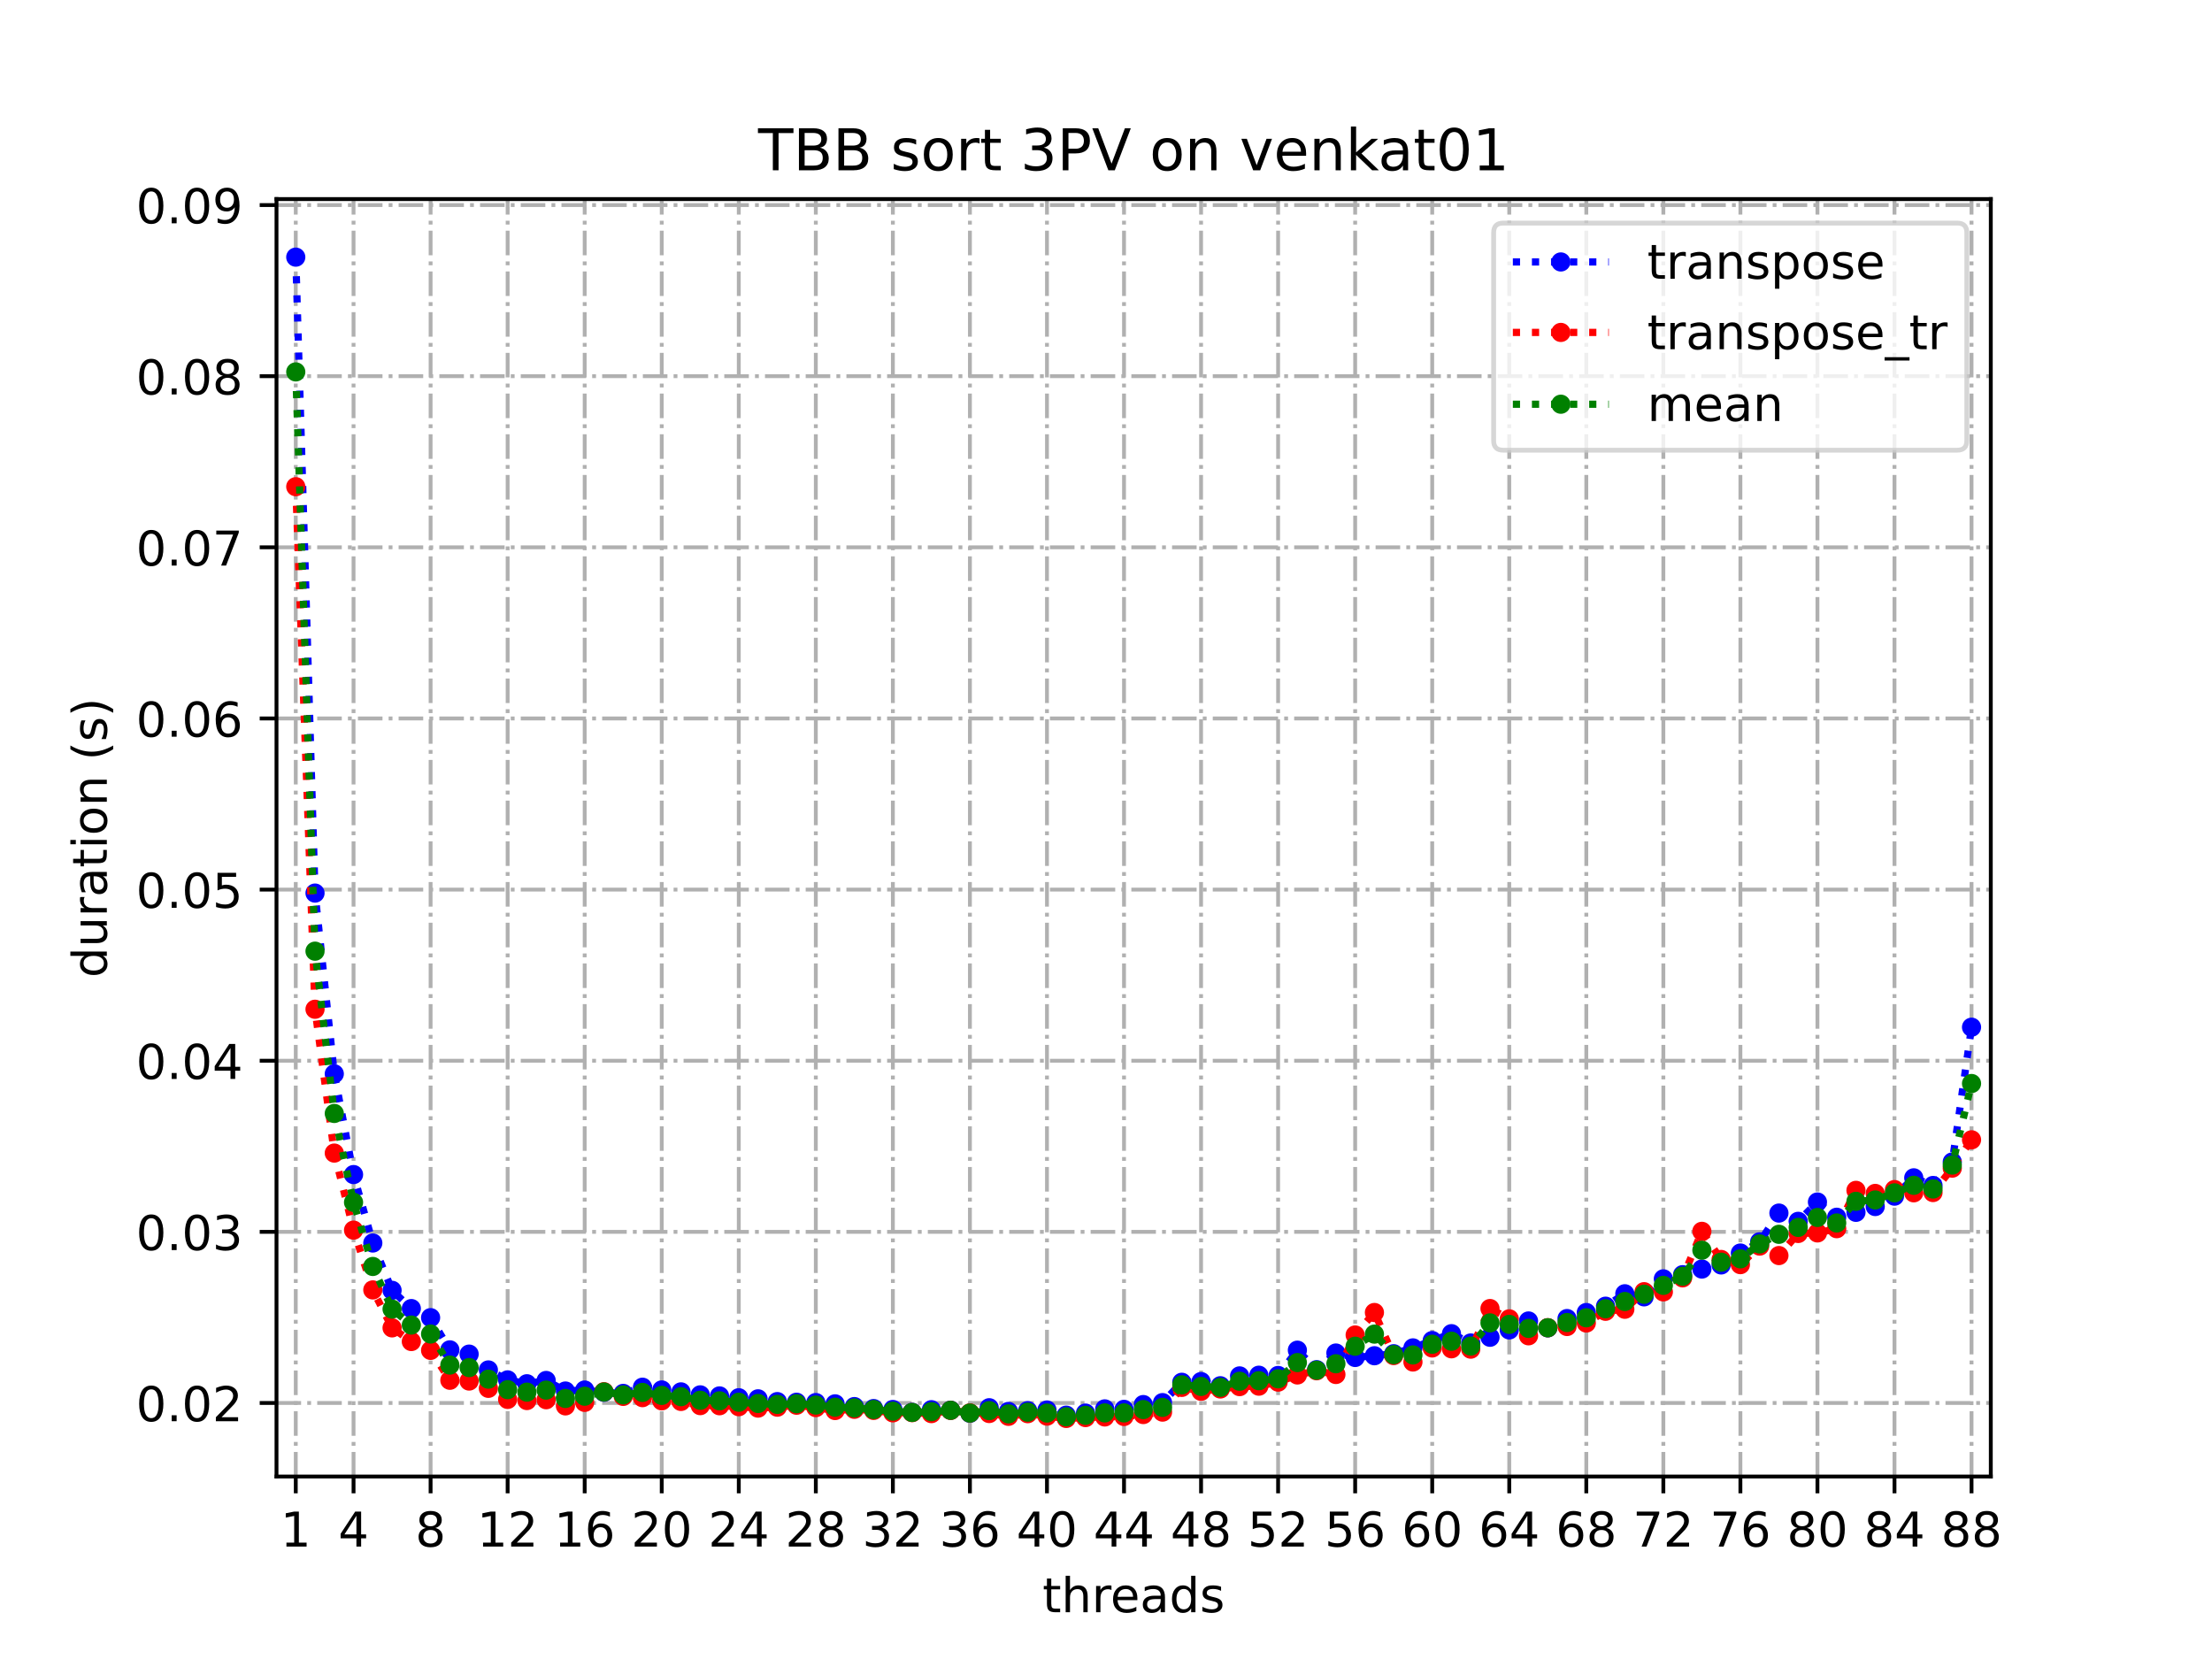 <?xml version="1.0" encoding="utf-8" standalone="no"?>
<!DOCTYPE svg PUBLIC "-//W3C//DTD SVG 1.1//EN"
  "http://www.w3.org/Graphics/SVG/1.1/DTD/svg11.dtd">
<!-- Created with matplotlib (https://matplotlib.org/) -->
<svg height="345.6pt" version="1.1" viewBox="0 0 460.8 345.6" width="460.8pt" xmlns="http://www.w3.org/2000/svg" xmlns:xlink="http://www.w3.org/1999/xlink">
 <defs>
  <style type="text/css">
*{stroke-linecap:butt;stroke-linejoin:round;}
  </style>
 </defs>
 <g id="figure_1">
  <g id="patch_1">
   <path d="M 0 345.6 
L 460.8 345.6 
L 460.8 0 
L 0 0 
z
" style="fill:#ffffff;"/>
  </g>
  <g id="axes_1">
   <g id="patch_2">
    <path d="M 57.6 307.584 
L 414.72 307.584 
L 414.72 41.472 
L 57.6 41.472 
z
" style="fill:#ffffff;"/>
   </g>
   <g id="matplotlib.axis_1">
    <g id="xtick_1">
     <g id="line2d_1">
      <path clip-path="url(#p7afd9d7527)" d="M 61.613 307.584 
L 61.613 41.472 
" style="fill:none;stroke:#b0b0b0;stroke-dasharray:5.12,1.28,0.8,1.28;stroke-dashoffset:0;stroke-width:0.8;"/>
     </g>
     <g id="line2d_2">
      <defs>
       <path d="M 0 0 
L 0 3.5 
" id="m08d22f668b" style="stroke:#000000;stroke-width:0.8;"/>
      </defs>
      <g>
       <use style="stroke:#000000;stroke-width:0.8;" x="61.613" xlink:href="#m08d22f668b" y="307.584"/>
      </g>
     </g>
     <g id="text_1">
      <!-- 1 -->
      <defs>
       <path d="M 12.406 8.297 
L 28.516 8.297 
L 28.516 63.922 
L 10.984 60.406 
L 10.984 69.391 
L 28.422 72.906 
L 38.281 72.906 
L 38.281 8.297 
L 54.391 8.297 
L 54.391 0 
L 12.406 0 
z
" id="DejaVuSans-49"/>
      </defs>
      <g transform="translate(58.431 322.182)scale(0.1 -0.1)">
       <use xlink:href="#DejaVuSans-49"/>
      </g>
     </g>
    </g>
    <g id="xtick_2">
     <g id="line2d_3">
      <path clip-path="url(#p7afd9d7527)" d="M 73.65 307.584 
L 73.65 41.472 
" style="fill:none;stroke:#b0b0b0;stroke-dasharray:5.12,1.28,0.8,1.28;stroke-dashoffset:0;stroke-width:0.8;"/>
     </g>
     <g id="line2d_4">
      <g>
       <use style="stroke:#000000;stroke-width:0.8;" x="73.65" xlink:href="#m08d22f668b" y="307.584"/>
      </g>
     </g>
     <g id="text_2">
      <!-- 4 -->
      <defs>
       <path d="M 37.797 64.312 
L 12.891 25.391 
L 37.797 25.391 
z
M 35.203 72.906 
L 47.609 72.906 
L 47.609 25.391 
L 58.016 25.391 
L 58.016 17.188 
L 47.609 17.188 
L 47.609 0 
L 37.797 0 
L 37.797 17.188 
L 4.891 17.188 
L 4.891 26.703 
z
" id="DejaVuSans-52"/>
      </defs>
      <g transform="translate(70.469 322.182)scale(0.1 -0.1)">
       <use xlink:href="#DejaVuSans-52"/>
      </g>
     </g>
    </g>
    <g id="xtick_3">
     <g id="line2d_5">
      <path clip-path="url(#p7afd9d7527)" d="M 89.701 307.584 
L 89.701 41.472 
" style="fill:none;stroke:#b0b0b0;stroke-dasharray:5.12,1.28,0.8,1.28;stroke-dashoffset:0;stroke-width:0.8;"/>
     </g>
     <g id="line2d_6">
      <g>
       <use style="stroke:#000000;stroke-width:0.8;" x="89.701" xlink:href="#m08d22f668b" y="307.584"/>
      </g>
     </g>
     <g id="text_3">
      <!-- 8 -->
      <defs>
       <path d="M 31.781 34.625 
Q 24.75 34.625 20.719 30.859 
Q 16.703 27.094 16.703 20.516 
Q 16.703 13.922 20.719 10.156 
Q 24.75 6.391 31.781 6.391 
Q 38.812 6.391 42.859 10.172 
Q 46.922 13.969 46.922 20.516 
Q 46.922 27.094 42.891 30.859 
Q 38.875 34.625 31.781 34.625 
z
M 21.922 38.812 
Q 15.578 40.375 12.031 44.719 
Q 8.5 49.078 8.5 55.328 
Q 8.5 64.062 14.719 69.141 
Q 20.953 74.219 31.781 74.219 
Q 42.672 74.219 48.875 69.141 
Q 55.078 64.062 55.078 55.328 
Q 55.078 49.078 51.531 44.719 
Q 48 40.375 41.703 38.812 
Q 48.828 37.156 52.797 32.312 
Q 56.781 27.484 56.781 20.516 
Q 56.781 9.906 50.312 4.234 
Q 43.844 -1.422 31.781 -1.422 
Q 19.734 -1.422 13.25 4.234 
Q 6.781 9.906 6.781 20.516 
Q 6.781 27.484 10.781 32.312 
Q 14.797 37.156 21.922 38.812 
z
M 18.312 54.391 
Q 18.312 48.734 21.844 45.562 
Q 25.391 42.391 31.781 42.391 
Q 38.141 42.391 41.719 45.562 
Q 45.312 48.734 45.312 54.391 
Q 45.312 60.062 41.719 63.234 
Q 38.141 66.406 31.781 66.406 
Q 25.391 66.406 21.844 63.234 
Q 18.312 60.062 18.312 54.391 
z
" id="DejaVuSans-56"/>
      </defs>
      <g transform="translate(86.519 322.182)scale(0.1 -0.1)">
       <use xlink:href="#DejaVuSans-56"/>
      </g>
     </g>
    </g>
    <g id="xtick_4">
     <g id="line2d_7">
      <path clip-path="url(#p7afd9d7527)" d="M 105.751 307.584 
L 105.751 41.472 
" style="fill:none;stroke:#b0b0b0;stroke-dasharray:5.12,1.28,0.8,1.28;stroke-dashoffset:0;stroke-width:0.8;"/>
     </g>
     <g id="line2d_8">
      <g>
       <use style="stroke:#000000;stroke-width:0.8;" x="105.751" xlink:href="#m08d22f668b" y="307.584"/>
      </g>
     </g>
     <g id="text_4">
      <!-- 12 -->
      <defs>
       <path d="M 19.188 8.297 
L 53.609 8.297 
L 53.609 0 
L 7.328 0 
L 7.328 8.297 
Q 12.938 14.109 22.625 23.891 
Q 32.328 33.688 34.812 36.531 
Q 39.547 41.844 41.422 45.531 
Q 43.312 49.219 43.312 52.781 
Q 43.312 58.594 39.234 62.25 
Q 35.156 65.922 28.609 65.922 
Q 23.969 65.922 18.812 64.312 
Q 13.672 62.703 7.812 59.422 
L 7.812 69.391 
Q 13.766 71.781 18.938 73 
Q 24.125 74.219 28.422 74.219 
Q 39.75 74.219 46.484 68.547 
Q 53.219 62.891 53.219 53.422 
Q 53.219 48.922 51.531 44.891 
Q 49.859 40.875 45.406 35.406 
Q 44.188 33.984 37.641 27.219 
Q 31.109 20.453 19.188 8.297 
z
" id="DejaVuSans-50"/>
      </defs>
      <g transform="translate(99.389 322.182)scale(0.1 -0.1)">
       <use xlink:href="#DejaVuSans-49"/>
       <use x="63.623" xlink:href="#DejaVuSans-50"/>
      </g>
     </g>
    </g>
    <g id="xtick_5">
     <g id="line2d_9">
      <path clip-path="url(#p7afd9d7527)" d="M 121.801 307.584 
L 121.801 41.472 
" style="fill:none;stroke:#b0b0b0;stroke-dasharray:5.12,1.28,0.8,1.28;stroke-dashoffset:0;stroke-width:0.8;"/>
     </g>
     <g id="line2d_10">
      <g>
       <use style="stroke:#000000;stroke-width:0.8;" x="121.801" xlink:href="#m08d22f668b" y="307.584"/>
      </g>
     </g>
     <g id="text_5">
      <!-- 16 -->
      <defs>
       <path d="M 33.016 40.375 
Q 26.375 40.375 22.484 35.828 
Q 18.609 31.297 18.609 23.391 
Q 18.609 15.531 22.484 10.953 
Q 26.375 6.391 33.016 6.391 
Q 39.656 6.391 43.531 10.953 
Q 47.406 15.531 47.406 23.391 
Q 47.406 31.297 43.531 35.828 
Q 39.656 40.375 33.016 40.375 
z
M 52.594 71.297 
L 52.594 62.312 
Q 48.875 64.062 45.094 64.984 
Q 41.312 65.922 37.594 65.922 
Q 27.828 65.922 22.672 59.328 
Q 17.531 52.734 16.797 39.406 
Q 19.672 43.656 24.016 45.922 
Q 28.375 48.188 33.594 48.188 
Q 44.578 48.188 50.953 41.516 
Q 57.328 34.859 57.328 23.391 
Q 57.328 12.156 50.688 5.359 
Q 44.047 -1.422 33.016 -1.422 
Q 20.359 -1.422 13.672 8.266 
Q 6.984 17.969 6.984 36.375 
Q 6.984 53.656 15.188 63.938 
Q 23.391 74.219 37.203 74.219 
Q 40.922 74.219 44.703 73.484 
Q 48.484 72.75 52.594 71.297 
z
" id="DejaVuSans-54"/>
      </defs>
      <g transform="translate(115.439 322.182)scale(0.1 -0.1)">
       <use xlink:href="#DejaVuSans-49"/>
       <use x="63.623" xlink:href="#DejaVuSans-54"/>
      </g>
     </g>
    </g>
    <g id="xtick_6">
     <g id="line2d_11">
      <path clip-path="url(#p7afd9d7527)" d="M 137.852 307.584 
L 137.852 41.472 
" style="fill:none;stroke:#b0b0b0;stroke-dasharray:5.12,1.28,0.8,1.28;stroke-dashoffset:0;stroke-width:0.8;"/>
     </g>
     <g id="line2d_12">
      <g>
       <use style="stroke:#000000;stroke-width:0.8;" x="137.852" xlink:href="#m08d22f668b" y="307.584"/>
      </g>
     </g>
     <g id="text_6">
      <!-- 20 -->
      <defs>
       <path d="M 31.781 66.406 
Q 24.172 66.406 20.328 58.906 
Q 16.5 51.422 16.5 36.375 
Q 16.5 21.391 20.328 13.891 
Q 24.172 6.391 31.781 6.391 
Q 39.453 6.391 43.281 13.891 
Q 47.125 21.391 47.125 36.375 
Q 47.125 51.422 43.281 58.906 
Q 39.453 66.406 31.781 66.406 
z
M 31.781 74.219 
Q 44.047 74.219 50.516 64.516 
Q 56.984 54.828 56.984 36.375 
Q 56.984 17.969 50.516 8.266 
Q 44.047 -1.422 31.781 -1.422 
Q 19.531 -1.422 13.062 8.266 
Q 6.594 17.969 6.594 36.375 
Q 6.594 54.828 13.062 64.516 
Q 19.531 74.219 31.781 74.219 
z
" id="DejaVuSans-48"/>
      </defs>
      <g transform="translate(131.489 322.182)scale(0.1 -0.1)">
       <use xlink:href="#DejaVuSans-50"/>
       <use x="63.623" xlink:href="#DejaVuSans-48"/>
      </g>
     </g>
    </g>
    <g id="xtick_7">
     <g id="line2d_13">
      <path clip-path="url(#p7afd9d7527)" d="M 153.902 307.584 
L 153.902 41.472 
" style="fill:none;stroke:#b0b0b0;stroke-dasharray:5.12,1.28,0.8,1.28;stroke-dashoffset:0;stroke-width:0.8;"/>
     </g>
     <g id="line2d_14">
      <g>
       <use style="stroke:#000000;stroke-width:0.8;" x="153.902" xlink:href="#m08d22f668b" y="307.584"/>
      </g>
     </g>
     <g id="text_7">
      <!-- 24 -->
      <g transform="translate(147.54 322.182)scale(0.1 -0.1)">
       <use xlink:href="#DejaVuSans-50"/>
       <use x="63.623" xlink:href="#DejaVuSans-52"/>
      </g>
     </g>
    </g>
    <g id="xtick_8">
     <g id="line2d_15">
      <path clip-path="url(#p7afd9d7527)" d="M 169.952 307.584 
L 169.952 41.472 
" style="fill:none;stroke:#b0b0b0;stroke-dasharray:5.12,1.28,0.8,1.28;stroke-dashoffset:0;stroke-width:0.8;"/>
     </g>
     <g id="line2d_16">
      <g>
       <use style="stroke:#000000;stroke-width:0.8;" x="169.952" xlink:href="#m08d22f668b" y="307.584"/>
      </g>
     </g>
     <g id="text_8">
      <!-- 28 -->
      <g transform="translate(163.59 322.182)scale(0.1 -0.1)">
       <use xlink:href="#DejaVuSans-50"/>
       <use x="63.623" xlink:href="#DejaVuSans-56"/>
      </g>
     </g>
    </g>
    <g id="xtick_9">
     <g id="line2d_17">
      <path clip-path="url(#p7afd9d7527)" d="M 186.003 307.584 
L 186.003 41.472 
" style="fill:none;stroke:#b0b0b0;stroke-dasharray:5.12,1.28,0.8,1.28;stroke-dashoffset:0;stroke-width:0.8;"/>
     </g>
     <g id="line2d_18">
      <g>
       <use style="stroke:#000000;stroke-width:0.8;" x="186.003" xlink:href="#m08d22f668b" y="307.584"/>
      </g>
     </g>
     <g id="text_9">
      <!-- 32 -->
      <defs>
       <path d="M 40.578 39.312 
Q 47.656 37.797 51.625 33 
Q 55.609 28.219 55.609 21.188 
Q 55.609 10.406 48.188 4.484 
Q 40.766 -1.422 27.094 -1.422 
Q 22.516 -1.422 17.656 -0.516 
Q 12.797 0.391 7.625 2.203 
L 7.625 11.719 
Q 11.719 9.328 16.594 8.109 
Q 21.484 6.891 26.812 6.891 
Q 36.078 6.891 40.938 10.547 
Q 45.797 14.203 45.797 21.188 
Q 45.797 27.641 41.281 31.266 
Q 36.766 34.906 28.719 34.906 
L 20.219 34.906 
L 20.219 43.016 
L 29.109 43.016 
Q 36.375 43.016 40.234 45.922 
Q 44.094 48.828 44.094 54.297 
Q 44.094 59.906 40.109 62.906 
Q 36.141 65.922 28.719 65.922 
Q 24.656 65.922 20.016 65.031 
Q 15.375 64.156 9.812 62.312 
L 9.812 71.094 
Q 15.438 72.656 20.344 73.438 
Q 25.25 74.219 29.594 74.219 
Q 40.828 74.219 47.359 69.109 
Q 53.906 64.016 53.906 55.328 
Q 53.906 49.266 50.438 45.094 
Q 46.969 40.922 40.578 39.312 
z
" id="DejaVuSans-51"/>
      </defs>
      <g transform="translate(179.64 322.182)scale(0.1 -0.1)">
       <use xlink:href="#DejaVuSans-51"/>
       <use x="63.623" xlink:href="#DejaVuSans-50"/>
      </g>
     </g>
    </g>
    <g id="xtick_10">
     <g id="line2d_19">
      <path clip-path="url(#p7afd9d7527)" d="M 202.053 307.584 
L 202.053 41.472 
" style="fill:none;stroke:#b0b0b0;stroke-dasharray:5.12,1.28,0.8,1.28;stroke-dashoffset:0;stroke-width:0.8;"/>
     </g>
     <g id="line2d_20">
      <g>
       <use style="stroke:#000000;stroke-width:0.8;" x="202.053" xlink:href="#m08d22f668b" y="307.584"/>
      </g>
     </g>
     <g id="text_10">
      <!-- 36 -->
      <g transform="translate(195.691 322.182)scale(0.1 -0.1)">
       <use xlink:href="#DejaVuSans-51"/>
       <use x="63.623" xlink:href="#DejaVuSans-54"/>
      </g>
     </g>
    </g>
    <g id="xtick_11">
     <g id="line2d_21">
      <path clip-path="url(#p7afd9d7527)" d="M 218.103 307.584 
L 218.103 41.472 
" style="fill:none;stroke:#b0b0b0;stroke-dasharray:5.12,1.28,0.8,1.28;stroke-dashoffset:0;stroke-width:0.8;"/>
     </g>
     <g id="line2d_22">
      <g>
       <use style="stroke:#000000;stroke-width:0.8;" x="218.103" xlink:href="#m08d22f668b" y="307.584"/>
      </g>
     </g>
     <g id="text_11">
      <!-- 40 -->
      <g transform="translate(211.741 322.182)scale(0.1 -0.1)">
       <use xlink:href="#DejaVuSans-52"/>
       <use x="63.623" xlink:href="#DejaVuSans-48"/>
      </g>
     </g>
    </g>
    <g id="xtick_12">
     <g id="line2d_23">
      <path clip-path="url(#p7afd9d7527)" d="M 234.154 307.584 
L 234.154 41.472 
" style="fill:none;stroke:#b0b0b0;stroke-dasharray:5.12,1.28,0.8,1.28;stroke-dashoffset:0;stroke-width:0.8;"/>
     </g>
     <g id="line2d_24">
      <g>
       <use style="stroke:#000000;stroke-width:0.8;" x="234.154" xlink:href="#m08d22f668b" y="307.584"/>
      </g>
     </g>
     <g id="text_12">
      <!-- 44 -->
      <g transform="translate(227.791 322.182)scale(0.1 -0.1)">
       <use xlink:href="#DejaVuSans-52"/>
       <use x="63.623" xlink:href="#DejaVuSans-52"/>
      </g>
     </g>
    </g>
    <g id="xtick_13">
     <g id="line2d_25">
      <path clip-path="url(#p7afd9d7527)" d="M 250.204 307.584 
L 250.204 41.472 
" style="fill:none;stroke:#b0b0b0;stroke-dasharray:5.12,1.28,0.8,1.28;stroke-dashoffset:0;stroke-width:0.8;"/>
     </g>
     <g id="line2d_26">
      <g>
       <use style="stroke:#000000;stroke-width:0.8;" x="250.204" xlink:href="#m08d22f668b" y="307.584"/>
      </g>
     </g>
     <g id="text_13">
      <!-- 48 -->
      <g transform="translate(243.842 322.182)scale(0.1 -0.1)">
       <use xlink:href="#DejaVuSans-52"/>
       <use x="63.623" xlink:href="#DejaVuSans-56"/>
      </g>
     </g>
    </g>
    <g id="xtick_14">
     <g id="line2d_27">
      <path clip-path="url(#p7afd9d7527)" d="M 266.254 307.584 
L 266.254 41.472 
" style="fill:none;stroke:#b0b0b0;stroke-dasharray:5.12,1.28,0.8,1.28;stroke-dashoffset:0;stroke-width:0.8;"/>
     </g>
     <g id="line2d_28">
      <g>
       <use style="stroke:#000000;stroke-width:0.8;" x="266.254" xlink:href="#m08d22f668b" y="307.584"/>
      </g>
     </g>
     <g id="text_14">
      <!-- 52 -->
      <defs>
       <path d="M 10.797 72.906 
L 49.516 72.906 
L 49.516 64.594 
L 19.828 64.594 
L 19.828 46.734 
Q 21.969 47.469 24.109 47.828 
Q 26.266 48.188 28.422 48.188 
Q 40.625 48.188 47.75 41.5 
Q 54.891 34.812 54.891 23.391 
Q 54.891 11.625 47.562 5.094 
Q 40.234 -1.422 26.906 -1.422 
Q 22.312 -1.422 17.547 -0.641 
Q 12.797 0.141 7.719 1.703 
L 7.719 11.625 
Q 12.109 9.234 16.797 8.062 
Q 21.484 6.891 26.703 6.891 
Q 35.156 6.891 40.078 11.328 
Q 45.016 15.766 45.016 23.391 
Q 45.016 31 40.078 35.438 
Q 35.156 39.891 26.703 39.891 
Q 22.75 39.891 18.812 39.016 
Q 14.891 38.141 10.797 36.281 
z
" id="DejaVuSans-53"/>
      </defs>
      <g transform="translate(259.892 322.182)scale(0.1 -0.1)">
       <use xlink:href="#DejaVuSans-53"/>
       <use x="63.623" xlink:href="#DejaVuSans-50"/>
      </g>
     </g>
    </g>
    <g id="xtick_15">
     <g id="line2d_29">
      <path clip-path="url(#p7afd9d7527)" d="M 282.305 307.584 
L 282.305 41.472 
" style="fill:none;stroke:#b0b0b0;stroke-dasharray:5.12,1.28,0.8,1.28;stroke-dashoffset:0;stroke-width:0.8;"/>
     </g>
     <g id="line2d_30">
      <g>
       <use style="stroke:#000000;stroke-width:0.8;" x="282.305" xlink:href="#m08d22f668b" y="307.584"/>
      </g>
     </g>
     <g id="text_15">
      <!-- 56 -->
      <g transform="translate(275.942 322.182)scale(0.1 -0.1)">
       <use xlink:href="#DejaVuSans-53"/>
       <use x="63.623" xlink:href="#DejaVuSans-54"/>
      </g>
     </g>
    </g>
    <g id="xtick_16">
     <g id="line2d_31">
      <path clip-path="url(#p7afd9d7527)" d="M 298.355 307.584 
L 298.355 41.472 
" style="fill:none;stroke:#b0b0b0;stroke-dasharray:5.12,1.28,0.8,1.28;stroke-dashoffset:0;stroke-width:0.8;"/>
     </g>
     <g id="line2d_32">
      <g>
       <use style="stroke:#000000;stroke-width:0.8;" x="298.355" xlink:href="#m08d22f668b" y="307.584"/>
      </g>
     </g>
     <g id="text_16">
      <!-- 60 -->
      <g transform="translate(291.993 322.182)scale(0.1 -0.1)">
       <use xlink:href="#DejaVuSans-54"/>
       <use x="63.623" xlink:href="#DejaVuSans-48"/>
      </g>
     </g>
    </g>
    <g id="xtick_17">
     <g id="line2d_33">
      <path clip-path="url(#p7afd9d7527)" d="M 314.405 307.584 
L 314.405 41.472 
" style="fill:none;stroke:#b0b0b0;stroke-dasharray:5.12,1.28,0.8,1.28;stroke-dashoffset:0;stroke-width:0.8;"/>
     </g>
     <g id="line2d_34">
      <g>
       <use style="stroke:#000000;stroke-width:0.8;" x="314.405" xlink:href="#m08d22f668b" y="307.584"/>
      </g>
     </g>
     <g id="text_17">
      <!-- 64 -->
      <g transform="translate(308.043 322.182)scale(0.1 -0.1)">
       <use xlink:href="#DejaVuSans-54"/>
       <use x="63.623" xlink:href="#DejaVuSans-52"/>
      </g>
     </g>
    </g>
    <g id="xtick_18">
     <g id="line2d_35">
      <path clip-path="url(#p7afd9d7527)" d="M 330.456 307.584 
L 330.456 41.472 
" style="fill:none;stroke:#b0b0b0;stroke-dasharray:5.12,1.28,0.8,1.28;stroke-dashoffset:0;stroke-width:0.8;"/>
     </g>
     <g id="line2d_36">
      <g>
       <use style="stroke:#000000;stroke-width:0.8;" x="330.456" xlink:href="#m08d22f668b" y="307.584"/>
      </g>
     </g>
     <g id="text_18">
      <!-- 68 -->
      <g transform="translate(324.093 322.182)scale(0.1 -0.1)">
       <use xlink:href="#DejaVuSans-54"/>
       <use x="63.623" xlink:href="#DejaVuSans-56"/>
      </g>
     </g>
    </g>
    <g id="xtick_19">
     <g id="line2d_37">
      <path clip-path="url(#p7afd9d7527)" d="M 346.506 307.584 
L 346.506 41.472 
" style="fill:none;stroke:#b0b0b0;stroke-dasharray:5.12,1.28,0.8,1.28;stroke-dashoffset:0;stroke-width:0.8;"/>
     </g>
     <g id="line2d_38">
      <g>
       <use style="stroke:#000000;stroke-width:0.8;" x="346.506" xlink:href="#m08d22f668b" y="307.584"/>
      </g>
     </g>
     <g id="text_19">
      <!-- 72 -->
      <defs>
       <path d="M 8.203 72.906 
L 55.078 72.906 
L 55.078 68.703 
L 28.609 0 
L 18.312 0 
L 43.219 64.594 
L 8.203 64.594 
z
" id="DejaVuSans-55"/>
      </defs>
      <g transform="translate(340.144 322.182)scale(0.1 -0.1)">
       <use xlink:href="#DejaVuSans-55"/>
       <use x="63.623" xlink:href="#DejaVuSans-50"/>
      </g>
     </g>
    </g>
    <g id="xtick_20">
     <g id="line2d_39">
      <path clip-path="url(#p7afd9d7527)" d="M 362.556 307.584 
L 362.556 41.472 
" style="fill:none;stroke:#b0b0b0;stroke-dasharray:5.12,1.28,0.8,1.28;stroke-dashoffset:0;stroke-width:0.8;"/>
     </g>
     <g id="line2d_40">
      <g>
       <use style="stroke:#000000;stroke-width:0.8;" x="362.556" xlink:href="#m08d22f668b" y="307.584"/>
      </g>
     </g>
     <g id="text_20">
      <!-- 76 -->
      <g transform="translate(356.194 322.182)scale(0.1 -0.1)">
       <use xlink:href="#DejaVuSans-55"/>
       <use x="63.623" xlink:href="#DejaVuSans-54"/>
      </g>
     </g>
    </g>
    <g id="xtick_21">
     <g id="line2d_41">
      <path clip-path="url(#p7afd9d7527)" d="M 378.607 307.584 
L 378.607 41.472 
" style="fill:none;stroke:#b0b0b0;stroke-dasharray:5.12,1.28,0.8,1.28;stroke-dashoffset:0;stroke-width:0.8;"/>
     </g>
     <g id="line2d_42">
      <g>
       <use style="stroke:#000000;stroke-width:0.8;" x="378.607" xlink:href="#m08d22f668b" y="307.584"/>
      </g>
     </g>
     <g id="text_21">
      <!-- 80 -->
      <g transform="translate(372.244 322.182)scale(0.1 -0.1)">
       <use xlink:href="#DejaVuSans-56"/>
       <use x="63.623" xlink:href="#DejaVuSans-48"/>
      </g>
     </g>
    </g>
    <g id="xtick_22">
     <g id="line2d_43">
      <path clip-path="url(#p7afd9d7527)" d="M 394.657 307.584 
L 394.657 41.472 
" style="fill:none;stroke:#b0b0b0;stroke-dasharray:5.12,1.28,0.8,1.28;stroke-dashoffset:0;stroke-width:0.8;"/>
     </g>
     <g id="line2d_44">
      <g>
       <use style="stroke:#000000;stroke-width:0.8;" x="394.657" xlink:href="#m08d22f668b" y="307.584"/>
      </g>
     </g>
     <g id="text_22">
      <!-- 84 -->
      <g transform="translate(388.295 322.182)scale(0.1 -0.1)">
       <use xlink:href="#DejaVuSans-56"/>
       <use x="63.623" xlink:href="#DejaVuSans-52"/>
      </g>
     </g>
    </g>
    <g id="xtick_23">
     <g id="line2d_45">
      <path clip-path="url(#p7afd9d7527)" d="M 410.707 307.584 
L 410.707 41.472 
" style="fill:none;stroke:#b0b0b0;stroke-dasharray:5.12,1.28,0.8,1.28;stroke-dashoffset:0;stroke-width:0.8;"/>
     </g>
     <g id="line2d_46">
      <g>
       <use style="stroke:#000000;stroke-width:0.8;" x="410.707" xlink:href="#m08d22f668b" y="307.584"/>
      </g>
     </g>
     <g id="text_23">
      <!-- 88 -->
      <g transform="translate(404.345 322.182)scale(0.1 -0.1)">
       <use xlink:href="#DejaVuSans-56"/>
       <use x="63.623" xlink:href="#DejaVuSans-56"/>
      </g>
     </g>
    </g>
    <g id="text_24">
     <!-- threads -->
     <defs>
      <path d="M 18.312 70.219 
L 18.312 54.688 
L 36.812 54.688 
L 36.812 47.703 
L 18.312 47.703 
L 18.312 18.016 
Q 18.312 11.328 20.141 9.422 
Q 21.969 7.516 27.594 7.516 
L 36.812 7.516 
L 36.812 0 
L 27.594 0 
Q 17.188 0 13.234 3.875 
Q 9.281 7.766 9.281 18.016 
L 9.281 47.703 
L 2.688 47.703 
L 2.688 54.688 
L 9.281 54.688 
L 9.281 70.219 
z
" id="DejaVuSans-116"/>
      <path d="M 54.891 33.016 
L 54.891 0 
L 45.906 0 
L 45.906 32.719 
Q 45.906 40.484 42.875 44.328 
Q 39.844 48.188 33.797 48.188 
Q 26.516 48.188 22.312 43.547 
Q 18.109 38.922 18.109 30.906 
L 18.109 0 
L 9.078 0 
L 9.078 75.984 
L 18.109 75.984 
L 18.109 46.188 
Q 21.344 51.125 25.703 53.562 
Q 30.078 56 35.797 56 
Q 45.219 56 50.047 50.172 
Q 54.891 44.344 54.891 33.016 
z
" id="DejaVuSans-104"/>
      <path d="M 41.109 46.297 
Q 39.594 47.172 37.812 47.578 
Q 36.031 48 33.891 48 
Q 26.266 48 22.188 43.047 
Q 18.109 38.094 18.109 28.812 
L 18.109 0 
L 9.078 0 
L 9.078 54.688 
L 18.109 54.688 
L 18.109 46.188 
Q 20.953 51.172 25.484 53.578 
Q 30.031 56 36.531 56 
Q 37.453 56 38.578 55.875 
Q 39.703 55.766 41.062 55.516 
z
" id="DejaVuSans-114"/>
      <path d="M 56.203 29.594 
L 56.203 25.203 
L 14.891 25.203 
Q 15.484 15.922 20.484 11.062 
Q 25.484 6.203 34.422 6.203 
Q 39.594 6.203 44.453 7.469 
Q 49.312 8.734 54.109 11.281 
L 54.109 2.781 
Q 49.266 0.734 44.188 -0.344 
Q 39.109 -1.422 33.891 -1.422 
Q 20.797 -1.422 13.156 6.188 
Q 5.516 13.812 5.516 26.812 
Q 5.516 40.234 12.766 48.109 
Q 20.016 56 32.328 56 
Q 43.359 56 49.781 48.891 
Q 56.203 41.797 56.203 29.594 
z
M 47.219 32.234 
Q 47.125 39.594 43.094 43.984 
Q 39.062 48.391 32.422 48.391 
Q 24.906 48.391 20.391 44.141 
Q 15.875 39.891 15.188 32.172 
z
" id="DejaVuSans-101"/>
      <path d="M 34.281 27.484 
Q 23.391 27.484 19.188 25 
Q 14.984 22.516 14.984 16.5 
Q 14.984 11.719 18.141 8.906 
Q 21.297 6.109 26.703 6.109 
Q 34.188 6.109 38.703 11.406 
Q 43.219 16.703 43.219 25.484 
L 43.219 27.484 
z
M 52.203 31.203 
L 52.203 0 
L 43.219 0 
L 43.219 8.297 
Q 40.141 3.328 35.547 0.953 
Q 30.953 -1.422 24.312 -1.422 
Q 15.922 -1.422 10.953 3.297 
Q 6 8.016 6 15.922 
Q 6 25.141 12.172 29.828 
Q 18.359 34.516 30.609 34.516 
L 43.219 34.516 
L 43.219 35.406 
Q 43.219 41.609 39.141 45 
Q 35.062 48.391 27.688 48.391 
Q 23 48.391 18.547 47.266 
Q 14.109 46.141 10.016 43.891 
L 10.016 52.203 
Q 14.938 54.109 19.578 55.047 
Q 24.219 56 28.609 56 
Q 40.484 56 46.344 49.844 
Q 52.203 43.703 52.203 31.203 
z
" id="DejaVuSans-97"/>
      <path d="M 45.406 46.391 
L 45.406 75.984 
L 54.391 75.984 
L 54.391 0 
L 45.406 0 
L 45.406 8.203 
Q 42.578 3.328 38.25 0.953 
Q 33.938 -1.422 27.875 -1.422 
Q 17.969 -1.422 11.734 6.484 
Q 5.516 14.406 5.516 27.297 
Q 5.516 40.188 11.734 48.094 
Q 17.969 56 27.875 56 
Q 33.938 56 38.25 53.625 
Q 42.578 51.266 45.406 46.391 
z
M 14.797 27.297 
Q 14.797 17.391 18.875 11.75 
Q 22.953 6.109 30.078 6.109 
Q 37.203 6.109 41.297 11.75 
Q 45.406 17.391 45.406 27.297 
Q 45.406 37.203 41.297 42.844 
Q 37.203 48.484 30.078 48.484 
Q 22.953 48.484 18.875 42.844 
Q 14.797 37.203 14.797 27.297 
z
" id="DejaVuSans-100"/>
      <path d="M 44.281 53.078 
L 44.281 44.578 
Q 40.484 46.531 36.375 47.5 
Q 32.281 48.484 27.875 48.484 
Q 21.188 48.484 17.844 46.438 
Q 14.5 44.391 14.5 40.281 
Q 14.5 37.156 16.891 35.375 
Q 19.281 33.594 26.516 31.984 
L 29.594 31.297 
Q 39.156 29.25 43.188 25.516 
Q 47.219 21.781 47.219 15.094 
Q 47.219 7.469 41.188 3.016 
Q 35.156 -1.422 24.609 -1.422 
Q 20.219 -1.422 15.453 -0.562 
Q 10.688 0.297 5.422 2 
L 5.422 11.281 
Q 10.406 8.688 15.234 7.391 
Q 20.062 6.109 24.812 6.109 
Q 31.156 6.109 34.562 8.281 
Q 37.984 10.453 37.984 14.406 
Q 37.984 18.062 35.516 20.016 
Q 33.062 21.969 24.703 23.781 
L 21.578 24.516 
Q 13.234 26.266 9.516 29.906 
Q 5.812 33.547 5.812 39.891 
Q 5.812 47.609 11.281 51.797 
Q 16.75 56 26.812 56 
Q 31.781 56 36.172 55.266 
Q 40.578 54.547 44.281 53.078 
z
" id="DejaVuSans-115"/>
     </defs>
     <g transform="translate(217.169 335.861)scale(0.1 -0.1)">
      <use xlink:href="#DejaVuSans-116"/>
      <use x="39.209" xlink:href="#DejaVuSans-104"/>
      <use x="102.588" xlink:href="#DejaVuSans-114"/>
      <use x="141.451" xlink:href="#DejaVuSans-101"/>
      <use x="202.975" xlink:href="#DejaVuSans-97"/>
      <use x="264.254" xlink:href="#DejaVuSans-100"/>
      <use x="327.73" xlink:href="#DejaVuSans-115"/>
     </g>
    </g>
   </g>
   <g id="matplotlib.axis_2">
    <g id="ytick_1">
     <g id="line2d_47">
      <path clip-path="url(#p7afd9d7527)" d="M 57.6 292.264 
L 414.72 292.264 
" style="fill:none;stroke:#b0b0b0;stroke-dasharray:5.12,1.28,0.8,1.28;stroke-dashoffset:0;stroke-width:0.8;"/>
     </g>
     <g id="line2d_48">
      <defs>
       <path d="M 0 0 
L -3.5 0 
" id="m37c599334a" style="stroke:#000000;stroke-width:0.8;"/>
      </defs>
      <g>
       <use style="stroke:#000000;stroke-width:0.8;" x="57.6" xlink:href="#m37c599334a" y="292.264"/>
      </g>
     </g>
     <g id="text_25">
      <!-- 0.02 -->
      <defs>
       <path d="M 10.688 12.406 
L 21 12.406 
L 21 0 
L 10.688 0 
z
" id="DejaVuSans-46"/>
      </defs>
      <g transform="translate(28.334 296.063)scale(0.1 -0.1)">
       <use xlink:href="#DejaVuSans-48"/>
       <use x="63.623" xlink:href="#DejaVuSans-46"/>
       <use x="95.41" xlink:href="#DejaVuSans-48"/>
       <use x="159.033" xlink:href="#DejaVuSans-50"/>
      </g>
     </g>
    </g>
    <g id="ytick_2">
     <g id="line2d_49">
      <path clip-path="url(#p7afd9d7527)" d="M 57.6 256.615 
L 414.72 256.615 
" style="fill:none;stroke:#b0b0b0;stroke-dasharray:5.12,1.28,0.8,1.28;stroke-dashoffset:0;stroke-width:0.8;"/>
     </g>
     <g id="line2d_50">
      <g>
       <use style="stroke:#000000;stroke-width:0.8;" x="57.6" xlink:href="#m37c599334a" y="256.615"/>
      </g>
     </g>
     <g id="text_26">
      <!-- 0.03 -->
      <g transform="translate(28.334 260.414)scale(0.1 -0.1)">
       <use xlink:href="#DejaVuSans-48"/>
       <use x="63.623" xlink:href="#DejaVuSans-46"/>
       <use x="95.41" xlink:href="#DejaVuSans-48"/>
       <use x="159.033" xlink:href="#DejaVuSans-51"/>
      </g>
     </g>
    </g>
    <g id="ytick_3">
     <g id="line2d_51">
      <path clip-path="url(#p7afd9d7527)" d="M 57.6 220.966 
L 414.72 220.966 
" style="fill:none;stroke:#b0b0b0;stroke-dasharray:5.12,1.28,0.8,1.28;stroke-dashoffset:0;stroke-width:0.8;"/>
     </g>
     <g id="line2d_52">
      <g>
       <use style="stroke:#000000;stroke-width:0.8;" x="57.6" xlink:href="#m37c599334a" y="220.966"/>
      </g>
     </g>
     <g id="text_27">
      <!-- 0.04 -->
      <g transform="translate(28.334 224.765)scale(0.1 -0.1)">
       <use xlink:href="#DejaVuSans-48"/>
       <use x="63.623" xlink:href="#DejaVuSans-46"/>
       <use x="95.41" xlink:href="#DejaVuSans-48"/>
       <use x="159.033" xlink:href="#DejaVuSans-52"/>
      </g>
     </g>
    </g>
    <g id="ytick_4">
     <g id="line2d_53">
      <path clip-path="url(#p7afd9d7527)" d="M 57.6 185.317 
L 414.72 185.317 
" style="fill:none;stroke:#b0b0b0;stroke-dasharray:5.12,1.28,0.8,1.28;stroke-dashoffset:0;stroke-width:0.8;"/>
     </g>
     <g id="line2d_54">
      <g>
       <use style="stroke:#000000;stroke-width:0.8;" x="57.6" xlink:href="#m37c599334a" y="185.317"/>
      </g>
     </g>
     <g id="text_28">
      <!-- 0.05 -->
      <g transform="translate(28.334 189.116)scale(0.1 -0.1)">
       <use xlink:href="#DejaVuSans-48"/>
       <use x="63.623" xlink:href="#DejaVuSans-46"/>
       <use x="95.41" xlink:href="#DejaVuSans-48"/>
       <use x="159.033" xlink:href="#DejaVuSans-53"/>
      </g>
     </g>
    </g>
    <g id="ytick_5">
     <g id="line2d_55">
      <path clip-path="url(#p7afd9d7527)" d="M 57.6 149.668 
L 414.72 149.668 
" style="fill:none;stroke:#b0b0b0;stroke-dasharray:5.12,1.28,0.8,1.28;stroke-dashoffset:0;stroke-width:0.8;"/>
     </g>
     <g id="line2d_56">
      <g>
       <use style="stroke:#000000;stroke-width:0.8;" x="57.6" xlink:href="#m37c599334a" y="149.668"/>
      </g>
     </g>
     <g id="text_29">
      <!-- 0.06 -->
      <g transform="translate(28.334 153.467)scale(0.1 -0.1)">
       <use xlink:href="#DejaVuSans-48"/>
       <use x="63.623" xlink:href="#DejaVuSans-46"/>
       <use x="95.41" xlink:href="#DejaVuSans-48"/>
       <use x="159.033" xlink:href="#DejaVuSans-54"/>
      </g>
     </g>
    </g>
    <g id="ytick_6">
     <g id="line2d_57">
      <path clip-path="url(#p7afd9d7527)" d="M 57.6 114.018 
L 414.72 114.018 
" style="fill:none;stroke:#b0b0b0;stroke-dasharray:5.12,1.28,0.8,1.28;stroke-dashoffset:0;stroke-width:0.8;"/>
     </g>
     <g id="line2d_58">
      <g>
       <use style="stroke:#000000;stroke-width:0.8;" x="57.6" xlink:href="#m37c599334a" y="114.018"/>
      </g>
     </g>
     <g id="text_30">
      <!-- 0.07 -->
      <g transform="translate(28.334 117.818)scale(0.1 -0.1)">
       <use xlink:href="#DejaVuSans-48"/>
       <use x="63.623" xlink:href="#DejaVuSans-46"/>
       <use x="95.41" xlink:href="#DejaVuSans-48"/>
       <use x="159.033" xlink:href="#DejaVuSans-55"/>
      </g>
     </g>
    </g>
    <g id="ytick_7">
     <g id="line2d_59">
      <path clip-path="url(#p7afd9d7527)" d="M 57.6 78.369 
L 414.72 78.369 
" style="fill:none;stroke:#b0b0b0;stroke-dasharray:5.12,1.28,0.8,1.28;stroke-dashoffset:0;stroke-width:0.8;"/>
     </g>
     <g id="line2d_60">
      <g>
       <use style="stroke:#000000;stroke-width:0.8;" x="57.6" xlink:href="#m37c599334a" y="78.369"/>
      </g>
     </g>
     <g id="text_31">
      <!-- 0.08 -->
      <g transform="translate(28.334 82.168)scale(0.1 -0.1)">
       <use xlink:href="#DejaVuSans-48"/>
       <use x="63.623" xlink:href="#DejaVuSans-46"/>
       <use x="95.41" xlink:href="#DejaVuSans-48"/>
       <use x="159.033" xlink:href="#DejaVuSans-56"/>
      </g>
     </g>
    </g>
    <g id="ytick_8">
     <g id="line2d_61">
      <path clip-path="url(#p7afd9d7527)" d="M 57.6 42.72 
L 414.72 42.72 
" style="fill:none;stroke:#b0b0b0;stroke-dasharray:5.12,1.28,0.8,1.28;stroke-dashoffset:0;stroke-width:0.8;"/>
     </g>
     <g id="line2d_62">
      <g>
       <use style="stroke:#000000;stroke-width:0.8;" x="57.6" xlink:href="#m37c599334a" y="42.72"/>
      </g>
     </g>
     <g id="text_32">
      <!-- 0.09 -->
      <defs>
       <path d="M 10.984 1.516 
L 10.984 10.5 
Q 14.703 8.734 18.5 7.812 
Q 22.312 6.891 25.984 6.891 
Q 35.75 6.891 40.891 13.453 
Q 46.047 20.016 46.781 33.406 
Q 43.953 29.203 39.594 26.953 
Q 35.25 24.703 29.984 24.703 
Q 19.047 24.703 12.672 31.312 
Q 6.297 37.938 6.297 49.422 
Q 6.297 60.641 12.938 67.422 
Q 19.578 74.219 30.609 74.219 
Q 43.266 74.219 49.922 64.516 
Q 56.594 54.828 56.594 36.375 
Q 56.594 19.141 48.406 8.859 
Q 40.234 -1.422 26.422 -1.422 
Q 22.703 -1.422 18.891 -0.688 
Q 15.094 0.047 10.984 1.516 
z
M 30.609 32.422 
Q 37.25 32.422 41.125 36.953 
Q 45.016 41.5 45.016 49.422 
Q 45.016 57.281 41.125 61.844 
Q 37.25 66.406 30.609 66.406 
Q 23.969 66.406 20.094 61.844 
Q 16.219 57.281 16.219 49.422 
Q 16.219 41.5 20.094 36.953 
Q 23.969 32.422 30.609 32.422 
z
" id="DejaVuSans-57"/>
      </defs>
      <g transform="translate(28.334 46.519)scale(0.1 -0.1)">
       <use xlink:href="#DejaVuSans-48"/>
       <use x="63.623" xlink:href="#DejaVuSans-46"/>
       <use x="95.41" xlink:href="#DejaVuSans-48"/>
       <use x="159.033" xlink:href="#DejaVuSans-57"/>
      </g>
     </g>
    </g>
    <g id="text_33">
     <!-- duration (s) -->
     <defs>
      <path d="M 8.5 21.578 
L 8.5 54.688 
L 17.484 54.688 
L 17.484 21.922 
Q 17.484 14.156 20.5 10.266 
Q 23.531 6.391 29.594 6.391 
Q 36.859 6.391 41.078 11.031 
Q 45.312 15.672 45.312 23.688 
L 45.312 54.688 
L 54.297 54.688 
L 54.297 0 
L 45.312 0 
L 45.312 8.406 
Q 42.047 3.422 37.719 1 
Q 33.406 -1.422 27.688 -1.422 
Q 18.266 -1.422 13.375 4.438 
Q 8.5 10.297 8.5 21.578 
z
M 31.109 56 
z
" id="DejaVuSans-117"/>
      <path d="M 9.422 54.688 
L 18.406 54.688 
L 18.406 0 
L 9.422 0 
z
M 9.422 75.984 
L 18.406 75.984 
L 18.406 64.594 
L 9.422 64.594 
z
" id="DejaVuSans-105"/>
      <path d="M 30.609 48.391 
Q 23.391 48.391 19.188 42.75 
Q 14.984 37.109 14.984 27.297 
Q 14.984 17.484 19.156 11.844 
Q 23.344 6.203 30.609 6.203 
Q 37.797 6.203 41.984 11.859 
Q 46.188 17.531 46.188 27.297 
Q 46.188 37.016 41.984 42.703 
Q 37.797 48.391 30.609 48.391 
z
M 30.609 56 
Q 42.328 56 49.016 48.375 
Q 55.719 40.766 55.719 27.297 
Q 55.719 13.875 49.016 6.219 
Q 42.328 -1.422 30.609 -1.422 
Q 18.844 -1.422 12.172 6.219 
Q 5.516 13.875 5.516 27.297 
Q 5.516 40.766 12.172 48.375 
Q 18.844 56 30.609 56 
z
" id="DejaVuSans-111"/>
      <path d="M 54.891 33.016 
L 54.891 0 
L 45.906 0 
L 45.906 32.719 
Q 45.906 40.484 42.875 44.328 
Q 39.844 48.188 33.797 48.188 
Q 26.516 48.188 22.312 43.547 
Q 18.109 38.922 18.109 30.906 
L 18.109 0 
L 9.078 0 
L 9.078 54.688 
L 18.109 54.688 
L 18.109 46.188 
Q 21.344 51.125 25.703 53.562 
Q 30.078 56 35.797 56 
Q 45.219 56 50.047 50.172 
Q 54.891 44.344 54.891 33.016 
z
" id="DejaVuSans-110"/>
      <path id="DejaVuSans-32"/>
      <path d="M 31 75.875 
Q 24.469 64.656 21.281 53.656 
Q 18.109 42.672 18.109 31.391 
Q 18.109 20.125 21.312 9.062 
Q 24.516 -2 31 -13.188 
L 23.188 -13.188 
Q 15.875 -1.703 12.234 9.375 
Q 8.594 20.453 8.594 31.391 
Q 8.594 42.281 12.203 53.312 
Q 15.828 64.359 23.188 75.875 
z
" id="DejaVuSans-40"/>
      <path d="M 8.016 75.875 
L 15.828 75.875 
Q 23.141 64.359 26.781 53.312 
Q 30.422 42.281 30.422 31.391 
Q 30.422 20.453 26.781 9.375 
Q 23.141 -1.703 15.828 -13.188 
L 8.016 -13.188 
Q 14.5 -2 17.703 9.062 
Q 20.906 20.125 20.906 31.391 
Q 20.906 42.672 17.703 53.656 
Q 14.5 64.656 8.016 75.875 
z
" id="DejaVuSans-41"/>
     </defs>
     <g transform="translate(22.255 203.663)rotate(-90)scale(0.1 -0.1)">
      <use xlink:href="#DejaVuSans-100"/>
      <use x="63.477" xlink:href="#DejaVuSans-117"/>
      <use x="126.855" xlink:href="#DejaVuSans-114"/>
      <use x="167.969" xlink:href="#DejaVuSans-97"/>
      <use x="229.248" xlink:href="#DejaVuSans-116"/>
      <use x="268.457" xlink:href="#DejaVuSans-105"/>
      <use x="296.24" xlink:href="#DejaVuSans-111"/>
      <use x="357.422" xlink:href="#DejaVuSans-110"/>
      <use x="420.801" xlink:href="#DejaVuSans-32"/>
      <use x="452.588" xlink:href="#DejaVuSans-40"/>
      <use x="491.602" xlink:href="#DejaVuSans-115"/>
      <use x="543.701" xlink:href="#DejaVuSans-41"/>
     </g>
    </g>
   </g>
   <g id="line2d_63">
    <path clip-path="url(#p7afd9d7527)" d="M 61.613 53.568 
L 65.625 186.046 
L 69.638 223.7 
L 73.65 244.684 
L 77.663 258.942 
L 81.676 268.8 
L 85.688 272.6 
L 89.701 274.492 
L 93.713 281.2 
L 97.726 282.088 
L 101.738 285.384 
L 105.751 287.457 
L 109.764 288.262 
L 113.776 287.577 
L 117.789 289.775 
L 121.801 289.569 
L 125.814 290.035 
L 129.827 290.272 
L 133.839 288.982 
L 137.852 289.552 
L 141.864 289.956 
L 145.877 290.576 
L 149.889 290.796 
L 153.902 291.177 
L 157.915 291.402 
L 161.927 291.978 
L 165.94 292.113 
L 169.952 292.179 
L 173.965 292.448 
L 177.978 293.016 
L 181.99 293.43 
L 186.003 293.624 
L 190.015 294.205 
L 194.028 293.667 
L 198.04 293.768 
L 202.053 294.408 
L 206.066 293.257 
L 210.078 294.029 
L 214.091 293.865 
L 218.103 293.728 
L 222.116 294.805 
L 226.129 294.372 
L 230.141 293.497 
L 234.154 293.593 
L 238.166 292.598 
L 242.179 292.189 
L 246.191 287.956 
L 250.204 287.804 
L 254.217 288.677 
L 258.229 286.627 
L 262.242 286.484 
L 266.254 286.533 
L 270.267 281.267 
L 274.28 285.327 
L 278.292 281.86 
L 282.305 282.787 
L 286.317 282.425 
L 290.33 282.008 
L 294.342 280.79 
L 298.355 279.26 
L 302.368 277.83 
L 306.38 279.767 
L 310.393 278.576 
L 314.405 277.049 
L 318.418 275.183 
L 322.431 276.618 
L 326.443 274.679 
L 330.456 273.424 
L 334.468 272.106 
L 338.481 269.515 
L 342.493 270.157 
L 346.506 266.409 
L 350.519 265.542 
L 354.531 264.366 
L 358.544 263.509 
L 362.556 261.03 
L 366.569 258.692 
L 370.582 252.705 
L 374.594 254.428 
L 378.607 250.4 
L 382.619 253.575 
L 386.632 252.551 
L 390.644 251.341 
L 394.657 249.182 
L 398.67 245.363 
L 402.682 246.958 
L 406.695 242.058 
L 410.707 213.986 
" style="fill:none;stroke:#0000ff;stroke-dasharray:1.5,2.475;stroke-dashoffset:0;stroke-width:1.5;"/>
    <defs>
     <path d="M 0 1.5 
C 0.398 1.5 0.779 1.342 1.061 1.061 
C 1.342 0.779 1.5 0.398 1.5 0 
C 1.5 -0.398 1.342 -0.779 1.061 -1.061 
C 0.779 -1.342 0.398 -1.5 0 -1.5 
C -0.398 -1.5 -0.779 -1.342 -1.061 -1.061 
C -1.342 -0.779 -1.5 -0.398 -1.5 0 
C -1.5 0.398 -1.342 0.779 -1.061 1.061 
C -0.779 1.342 -0.398 1.5 0 1.5 
z
" id="m27b3c14436" style="stroke:#0000ff;"/>
    </defs>
    <g clip-path="url(#p7afd9d7527)">
     <use style="fill:#0000ff;stroke:#0000ff;" x="61.613" xlink:href="#m27b3c14436" y="53.568"/>
     <use style="fill:#0000ff;stroke:#0000ff;" x="65.625" xlink:href="#m27b3c14436" y="186.046"/>
     <use style="fill:#0000ff;stroke:#0000ff;" x="69.638" xlink:href="#m27b3c14436" y="223.7"/>
     <use style="fill:#0000ff;stroke:#0000ff;" x="73.65" xlink:href="#m27b3c14436" y="244.684"/>
     <use style="fill:#0000ff;stroke:#0000ff;" x="77.663" xlink:href="#m27b3c14436" y="258.942"/>
     <use style="fill:#0000ff;stroke:#0000ff;" x="81.676" xlink:href="#m27b3c14436" y="268.8"/>
     <use style="fill:#0000ff;stroke:#0000ff;" x="85.688" xlink:href="#m27b3c14436" y="272.6"/>
     <use style="fill:#0000ff;stroke:#0000ff;" x="89.701" xlink:href="#m27b3c14436" y="274.492"/>
     <use style="fill:#0000ff;stroke:#0000ff;" x="93.713" xlink:href="#m27b3c14436" y="281.2"/>
     <use style="fill:#0000ff;stroke:#0000ff;" x="97.726" xlink:href="#m27b3c14436" y="282.088"/>
     <use style="fill:#0000ff;stroke:#0000ff;" x="101.738" xlink:href="#m27b3c14436" y="285.384"/>
     <use style="fill:#0000ff;stroke:#0000ff;" x="105.751" xlink:href="#m27b3c14436" y="287.457"/>
     <use style="fill:#0000ff;stroke:#0000ff;" x="109.764" xlink:href="#m27b3c14436" y="288.262"/>
     <use style="fill:#0000ff;stroke:#0000ff;" x="113.776" xlink:href="#m27b3c14436" y="287.577"/>
     <use style="fill:#0000ff;stroke:#0000ff;" x="117.789" xlink:href="#m27b3c14436" y="289.775"/>
     <use style="fill:#0000ff;stroke:#0000ff;" x="121.801" xlink:href="#m27b3c14436" y="289.569"/>
     <use style="fill:#0000ff;stroke:#0000ff;" x="125.814" xlink:href="#m27b3c14436" y="290.035"/>
     <use style="fill:#0000ff;stroke:#0000ff;" x="129.827" xlink:href="#m27b3c14436" y="290.272"/>
     <use style="fill:#0000ff;stroke:#0000ff;" x="133.839" xlink:href="#m27b3c14436" y="288.982"/>
     <use style="fill:#0000ff;stroke:#0000ff;" x="137.852" xlink:href="#m27b3c14436" y="289.552"/>
     <use style="fill:#0000ff;stroke:#0000ff;" x="141.864" xlink:href="#m27b3c14436" y="289.956"/>
     <use style="fill:#0000ff;stroke:#0000ff;" x="145.877" xlink:href="#m27b3c14436" y="290.576"/>
     <use style="fill:#0000ff;stroke:#0000ff;" x="149.889" xlink:href="#m27b3c14436" y="290.796"/>
     <use style="fill:#0000ff;stroke:#0000ff;" x="153.902" xlink:href="#m27b3c14436" y="291.177"/>
     <use style="fill:#0000ff;stroke:#0000ff;" x="157.915" xlink:href="#m27b3c14436" y="291.402"/>
     <use style="fill:#0000ff;stroke:#0000ff;" x="161.927" xlink:href="#m27b3c14436" y="291.978"/>
     <use style="fill:#0000ff;stroke:#0000ff;" x="165.94" xlink:href="#m27b3c14436" y="292.113"/>
     <use style="fill:#0000ff;stroke:#0000ff;" x="169.952" xlink:href="#m27b3c14436" y="292.179"/>
     <use style="fill:#0000ff;stroke:#0000ff;" x="173.965" xlink:href="#m27b3c14436" y="292.448"/>
     <use style="fill:#0000ff;stroke:#0000ff;" x="177.978" xlink:href="#m27b3c14436" y="293.016"/>
     <use style="fill:#0000ff;stroke:#0000ff;" x="181.99" xlink:href="#m27b3c14436" y="293.43"/>
     <use style="fill:#0000ff;stroke:#0000ff;" x="186.003" xlink:href="#m27b3c14436" y="293.624"/>
     <use style="fill:#0000ff;stroke:#0000ff;" x="190.015" xlink:href="#m27b3c14436" y="294.205"/>
     <use style="fill:#0000ff;stroke:#0000ff;" x="194.028" xlink:href="#m27b3c14436" y="293.667"/>
     <use style="fill:#0000ff;stroke:#0000ff;" x="198.04" xlink:href="#m27b3c14436" y="293.768"/>
     <use style="fill:#0000ff;stroke:#0000ff;" x="202.053" xlink:href="#m27b3c14436" y="294.408"/>
     <use style="fill:#0000ff;stroke:#0000ff;" x="206.066" xlink:href="#m27b3c14436" y="293.257"/>
     <use style="fill:#0000ff;stroke:#0000ff;" x="210.078" xlink:href="#m27b3c14436" y="294.029"/>
     <use style="fill:#0000ff;stroke:#0000ff;" x="214.091" xlink:href="#m27b3c14436" y="293.865"/>
     <use style="fill:#0000ff;stroke:#0000ff;" x="218.103" xlink:href="#m27b3c14436" y="293.728"/>
     <use style="fill:#0000ff;stroke:#0000ff;" x="222.116" xlink:href="#m27b3c14436" y="294.805"/>
     <use style="fill:#0000ff;stroke:#0000ff;" x="226.129" xlink:href="#m27b3c14436" y="294.372"/>
     <use style="fill:#0000ff;stroke:#0000ff;" x="230.141" xlink:href="#m27b3c14436" y="293.497"/>
     <use style="fill:#0000ff;stroke:#0000ff;" x="234.154" xlink:href="#m27b3c14436" y="293.593"/>
     <use style="fill:#0000ff;stroke:#0000ff;" x="238.166" xlink:href="#m27b3c14436" y="292.598"/>
     <use style="fill:#0000ff;stroke:#0000ff;" x="242.179" xlink:href="#m27b3c14436" y="292.189"/>
     <use style="fill:#0000ff;stroke:#0000ff;" x="246.191" xlink:href="#m27b3c14436" y="287.956"/>
     <use style="fill:#0000ff;stroke:#0000ff;" x="250.204" xlink:href="#m27b3c14436" y="287.804"/>
     <use style="fill:#0000ff;stroke:#0000ff;" x="254.217" xlink:href="#m27b3c14436" y="288.677"/>
     <use style="fill:#0000ff;stroke:#0000ff;" x="258.229" xlink:href="#m27b3c14436" y="286.627"/>
     <use style="fill:#0000ff;stroke:#0000ff;" x="262.242" xlink:href="#m27b3c14436" y="286.484"/>
     <use style="fill:#0000ff;stroke:#0000ff;" x="266.254" xlink:href="#m27b3c14436" y="286.533"/>
     <use style="fill:#0000ff;stroke:#0000ff;" x="270.267" xlink:href="#m27b3c14436" y="281.267"/>
     <use style="fill:#0000ff;stroke:#0000ff;" x="274.28" xlink:href="#m27b3c14436" y="285.327"/>
     <use style="fill:#0000ff;stroke:#0000ff;" x="278.292" xlink:href="#m27b3c14436" y="281.86"/>
     <use style="fill:#0000ff;stroke:#0000ff;" x="282.305" xlink:href="#m27b3c14436" y="282.787"/>
     <use style="fill:#0000ff;stroke:#0000ff;" x="286.317" xlink:href="#m27b3c14436" y="282.425"/>
     <use style="fill:#0000ff;stroke:#0000ff;" x="290.33" xlink:href="#m27b3c14436" y="282.008"/>
     <use style="fill:#0000ff;stroke:#0000ff;" x="294.342" xlink:href="#m27b3c14436" y="280.79"/>
     <use style="fill:#0000ff;stroke:#0000ff;" x="298.355" xlink:href="#m27b3c14436" y="279.26"/>
     <use style="fill:#0000ff;stroke:#0000ff;" x="302.368" xlink:href="#m27b3c14436" y="277.83"/>
     <use style="fill:#0000ff;stroke:#0000ff;" x="306.38" xlink:href="#m27b3c14436" y="279.767"/>
     <use style="fill:#0000ff;stroke:#0000ff;" x="310.393" xlink:href="#m27b3c14436" y="278.576"/>
     <use style="fill:#0000ff;stroke:#0000ff;" x="314.405" xlink:href="#m27b3c14436" y="277.049"/>
     <use style="fill:#0000ff;stroke:#0000ff;" x="318.418" xlink:href="#m27b3c14436" y="275.183"/>
     <use style="fill:#0000ff;stroke:#0000ff;" x="322.431" xlink:href="#m27b3c14436" y="276.618"/>
     <use style="fill:#0000ff;stroke:#0000ff;" x="326.443" xlink:href="#m27b3c14436" y="274.679"/>
     <use style="fill:#0000ff;stroke:#0000ff;" x="330.456" xlink:href="#m27b3c14436" y="273.424"/>
     <use style="fill:#0000ff;stroke:#0000ff;" x="334.468" xlink:href="#m27b3c14436" y="272.106"/>
     <use style="fill:#0000ff;stroke:#0000ff;" x="338.481" xlink:href="#m27b3c14436" y="269.515"/>
     <use style="fill:#0000ff;stroke:#0000ff;" x="342.493" xlink:href="#m27b3c14436" y="270.157"/>
     <use style="fill:#0000ff;stroke:#0000ff;" x="346.506" xlink:href="#m27b3c14436" y="266.409"/>
     <use style="fill:#0000ff;stroke:#0000ff;" x="350.519" xlink:href="#m27b3c14436" y="265.542"/>
     <use style="fill:#0000ff;stroke:#0000ff;" x="354.531" xlink:href="#m27b3c14436" y="264.366"/>
     <use style="fill:#0000ff;stroke:#0000ff;" x="358.544" xlink:href="#m27b3c14436" y="263.509"/>
     <use style="fill:#0000ff;stroke:#0000ff;" x="362.556" xlink:href="#m27b3c14436" y="261.03"/>
     <use style="fill:#0000ff;stroke:#0000ff;" x="366.569" xlink:href="#m27b3c14436" y="258.692"/>
     <use style="fill:#0000ff;stroke:#0000ff;" x="370.582" xlink:href="#m27b3c14436" y="252.705"/>
     <use style="fill:#0000ff;stroke:#0000ff;" x="374.594" xlink:href="#m27b3c14436" y="254.428"/>
     <use style="fill:#0000ff;stroke:#0000ff;" x="378.607" xlink:href="#m27b3c14436" y="250.4"/>
     <use style="fill:#0000ff;stroke:#0000ff;" x="382.619" xlink:href="#m27b3c14436" y="253.575"/>
     <use style="fill:#0000ff;stroke:#0000ff;" x="386.632" xlink:href="#m27b3c14436" y="252.551"/>
     <use style="fill:#0000ff;stroke:#0000ff;" x="390.644" xlink:href="#m27b3c14436" y="251.341"/>
     <use style="fill:#0000ff;stroke:#0000ff;" x="394.657" xlink:href="#m27b3c14436" y="249.182"/>
     <use style="fill:#0000ff;stroke:#0000ff;" x="398.67" xlink:href="#m27b3c14436" y="245.363"/>
     <use style="fill:#0000ff;stroke:#0000ff;" x="402.682" xlink:href="#m27b3c14436" y="246.958"/>
     <use style="fill:#0000ff;stroke:#0000ff;" x="406.695" xlink:href="#m27b3c14436" y="242.058"/>
     <use style="fill:#0000ff;stroke:#0000ff;" x="410.707" xlink:href="#m27b3c14436" y="213.986"/>
    </g>
   </g>
   <g id="line2d_64">
    <path clip-path="url(#p7afd9d7527)" d="M 61.613 101.387 
L 65.625 210.245 
L 69.638 240.208 
L 73.65 256.259 
L 77.663 268.714 
L 81.676 276.621 
L 85.688 279.464 
L 89.701 281.308 
L 93.713 287.535 
L 97.726 287.697 
L 101.738 289.217 
L 105.751 291.523 
L 109.764 291.757 
L 113.776 291.587 
L 117.789 292.871 
L 121.801 292.143 
L 125.814 289.92 
L 129.827 290.895 
L 133.839 291.154 
L 137.852 291.816 
L 141.864 291.947 
L 145.877 292.815 
L 149.889 292.841 
L 153.902 293.039 
L 157.915 293.334 
L 161.927 293.138 
L 165.94 292.733 
L 169.952 293.226 
L 173.965 293.839 
L 177.978 293.581 
L 181.99 293.815 
L 186.003 294.321 
L 190.015 294.273 
L 194.028 294.48 
L 198.04 293.815 
L 202.053 294.335 
L 206.066 294.46 
L 210.078 295.047 
L 214.091 294.497 
L 218.103 295.002 
L 222.116 295.488 
L 226.129 295.305 
L 230.141 295.178 
L 234.154 295.078 
L 238.166 294.674 
L 242.179 294.169 
L 246.191 289.018 
L 250.204 289.832 
L 254.217 289.35 
L 258.229 288.857 
L 262.242 288.764 
L 266.254 287.922 
L 270.267 286.428 
L 274.28 285.555 
L 278.292 286.331 
L 282.305 278.101 
L 286.317 273.418 
L 290.33 282.388 
L 294.342 283.729 
L 298.355 280.805 
L 302.368 280.979 
L 306.38 281.053 
L 310.393 272.594 
L 314.405 274.739 
L 318.418 278.272 
L 322.431 276.58 
L 326.443 276.334 
L 330.456 275.609 
L 334.468 273.164 
L 338.481 272.742 
L 342.493 269.082 
L 346.506 269.123 
L 350.519 266.201 
L 354.531 256.51 
L 358.544 262.371 
L 362.556 263.446 
L 366.569 259.584 
L 370.582 261.557 
L 374.594 256.956 
L 378.607 256.84 
L 382.619 255.956 
L 386.632 247.974 
L 390.644 248.613 
L 394.657 247.811 
L 398.67 248.483 
L 402.682 248.428 
L 406.695 243.343 
L 410.707 237.444 
" style="fill:none;stroke:#ff0000;stroke-dasharray:1.5,2.475;stroke-dashoffset:0;stroke-width:1.5;"/>
    <defs>
     <path d="M 0 1.5 
C 0.398 1.5 0.779 1.342 1.061 1.061 
C 1.342 0.779 1.5 0.398 1.5 0 
C 1.5 -0.398 1.342 -0.779 1.061 -1.061 
C 0.779 -1.342 0.398 -1.5 0 -1.5 
C -0.398 -1.5 -0.779 -1.342 -1.061 -1.061 
C -1.342 -0.779 -1.5 -0.398 -1.5 0 
C -1.5 0.398 -1.342 0.779 -1.061 1.061 
C -0.779 1.342 -0.398 1.5 0 1.5 
z
" id="m9482253383" style="stroke:#ff0000;"/>
    </defs>
    <g clip-path="url(#p7afd9d7527)">
     <use style="fill:#ff0000;stroke:#ff0000;" x="61.613" xlink:href="#m9482253383" y="101.387"/>
     <use style="fill:#ff0000;stroke:#ff0000;" x="65.625" xlink:href="#m9482253383" y="210.245"/>
     <use style="fill:#ff0000;stroke:#ff0000;" x="69.638" xlink:href="#m9482253383" y="240.208"/>
     <use style="fill:#ff0000;stroke:#ff0000;" x="73.65" xlink:href="#m9482253383" y="256.259"/>
     <use style="fill:#ff0000;stroke:#ff0000;" x="77.663" xlink:href="#m9482253383" y="268.714"/>
     <use style="fill:#ff0000;stroke:#ff0000;" x="81.676" xlink:href="#m9482253383" y="276.621"/>
     <use style="fill:#ff0000;stroke:#ff0000;" x="85.688" xlink:href="#m9482253383" y="279.464"/>
     <use style="fill:#ff0000;stroke:#ff0000;" x="89.701" xlink:href="#m9482253383" y="281.308"/>
     <use style="fill:#ff0000;stroke:#ff0000;" x="93.713" xlink:href="#m9482253383" y="287.535"/>
     <use style="fill:#ff0000;stroke:#ff0000;" x="97.726" xlink:href="#m9482253383" y="287.697"/>
     <use style="fill:#ff0000;stroke:#ff0000;" x="101.738" xlink:href="#m9482253383" y="289.217"/>
     <use style="fill:#ff0000;stroke:#ff0000;" x="105.751" xlink:href="#m9482253383" y="291.523"/>
     <use style="fill:#ff0000;stroke:#ff0000;" x="109.764" xlink:href="#m9482253383" y="291.757"/>
     <use style="fill:#ff0000;stroke:#ff0000;" x="113.776" xlink:href="#m9482253383" y="291.587"/>
     <use style="fill:#ff0000;stroke:#ff0000;" x="117.789" xlink:href="#m9482253383" y="292.871"/>
     <use style="fill:#ff0000;stroke:#ff0000;" x="121.801" xlink:href="#m9482253383" y="292.143"/>
     <use style="fill:#ff0000;stroke:#ff0000;" x="125.814" xlink:href="#m9482253383" y="289.92"/>
     <use style="fill:#ff0000;stroke:#ff0000;" x="129.827" xlink:href="#m9482253383" y="290.895"/>
     <use style="fill:#ff0000;stroke:#ff0000;" x="133.839" xlink:href="#m9482253383" y="291.154"/>
     <use style="fill:#ff0000;stroke:#ff0000;" x="137.852" xlink:href="#m9482253383" y="291.816"/>
     <use style="fill:#ff0000;stroke:#ff0000;" x="141.864" xlink:href="#m9482253383" y="291.947"/>
     <use style="fill:#ff0000;stroke:#ff0000;" x="145.877" xlink:href="#m9482253383" y="292.815"/>
     <use style="fill:#ff0000;stroke:#ff0000;" x="149.889" xlink:href="#m9482253383" y="292.841"/>
     <use style="fill:#ff0000;stroke:#ff0000;" x="153.902" xlink:href="#m9482253383" y="293.039"/>
     <use style="fill:#ff0000;stroke:#ff0000;" x="157.915" xlink:href="#m9482253383" y="293.334"/>
     <use style="fill:#ff0000;stroke:#ff0000;" x="161.927" xlink:href="#m9482253383" y="293.138"/>
     <use style="fill:#ff0000;stroke:#ff0000;" x="165.94" xlink:href="#m9482253383" y="292.733"/>
     <use style="fill:#ff0000;stroke:#ff0000;" x="169.952" xlink:href="#m9482253383" y="293.226"/>
     <use style="fill:#ff0000;stroke:#ff0000;" x="173.965" xlink:href="#m9482253383" y="293.839"/>
     <use style="fill:#ff0000;stroke:#ff0000;" x="177.978" xlink:href="#m9482253383" y="293.581"/>
     <use style="fill:#ff0000;stroke:#ff0000;" x="181.99" xlink:href="#m9482253383" y="293.815"/>
     <use style="fill:#ff0000;stroke:#ff0000;" x="186.003" xlink:href="#m9482253383" y="294.321"/>
     <use style="fill:#ff0000;stroke:#ff0000;" x="190.015" xlink:href="#m9482253383" y="294.273"/>
     <use style="fill:#ff0000;stroke:#ff0000;" x="194.028" xlink:href="#m9482253383" y="294.48"/>
     <use style="fill:#ff0000;stroke:#ff0000;" x="198.04" xlink:href="#m9482253383" y="293.815"/>
     <use style="fill:#ff0000;stroke:#ff0000;" x="202.053" xlink:href="#m9482253383" y="294.335"/>
     <use style="fill:#ff0000;stroke:#ff0000;" x="206.066" xlink:href="#m9482253383" y="294.46"/>
     <use style="fill:#ff0000;stroke:#ff0000;" x="210.078" xlink:href="#m9482253383" y="295.047"/>
     <use style="fill:#ff0000;stroke:#ff0000;" x="214.091" xlink:href="#m9482253383" y="294.497"/>
     <use style="fill:#ff0000;stroke:#ff0000;" x="218.103" xlink:href="#m9482253383" y="295.002"/>
     <use style="fill:#ff0000;stroke:#ff0000;" x="222.116" xlink:href="#m9482253383" y="295.488"/>
     <use style="fill:#ff0000;stroke:#ff0000;" x="226.129" xlink:href="#m9482253383" y="295.305"/>
     <use style="fill:#ff0000;stroke:#ff0000;" x="230.141" xlink:href="#m9482253383" y="295.178"/>
     <use style="fill:#ff0000;stroke:#ff0000;" x="234.154" xlink:href="#m9482253383" y="295.078"/>
     <use style="fill:#ff0000;stroke:#ff0000;" x="238.166" xlink:href="#m9482253383" y="294.674"/>
     <use style="fill:#ff0000;stroke:#ff0000;" x="242.179" xlink:href="#m9482253383" y="294.169"/>
     <use style="fill:#ff0000;stroke:#ff0000;" x="246.191" xlink:href="#m9482253383" y="289.018"/>
     <use style="fill:#ff0000;stroke:#ff0000;" x="250.204" xlink:href="#m9482253383" y="289.832"/>
     <use style="fill:#ff0000;stroke:#ff0000;" x="254.217" xlink:href="#m9482253383" y="289.35"/>
     <use style="fill:#ff0000;stroke:#ff0000;" x="258.229" xlink:href="#m9482253383" y="288.857"/>
     <use style="fill:#ff0000;stroke:#ff0000;" x="262.242" xlink:href="#m9482253383" y="288.764"/>
     <use style="fill:#ff0000;stroke:#ff0000;" x="266.254" xlink:href="#m9482253383" y="287.922"/>
     <use style="fill:#ff0000;stroke:#ff0000;" x="270.267" xlink:href="#m9482253383" y="286.428"/>
     <use style="fill:#ff0000;stroke:#ff0000;" x="274.28" xlink:href="#m9482253383" y="285.555"/>
     <use style="fill:#ff0000;stroke:#ff0000;" x="278.292" xlink:href="#m9482253383" y="286.331"/>
     <use style="fill:#ff0000;stroke:#ff0000;" x="282.305" xlink:href="#m9482253383" y="278.101"/>
     <use style="fill:#ff0000;stroke:#ff0000;" x="286.317" xlink:href="#m9482253383" y="273.418"/>
     <use style="fill:#ff0000;stroke:#ff0000;" x="290.33" xlink:href="#m9482253383" y="282.388"/>
     <use style="fill:#ff0000;stroke:#ff0000;" x="294.342" xlink:href="#m9482253383" y="283.729"/>
     <use style="fill:#ff0000;stroke:#ff0000;" x="298.355" xlink:href="#m9482253383" y="280.805"/>
     <use style="fill:#ff0000;stroke:#ff0000;" x="302.368" xlink:href="#m9482253383" y="280.979"/>
     <use style="fill:#ff0000;stroke:#ff0000;" x="306.38" xlink:href="#m9482253383" y="281.053"/>
     <use style="fill:#ff0000;stroke:#ff0000;" x="310.393" xlink:href="#m9482253383" y="272.594"/>
     <use style="fill:#ff0000;stroke:#ff0000;" x="314.405" xlink:href="#m9482253383" y="274.739"/>
     <use style="fill:#ff0000;stroke:#ff0000;" x="318.418" xlink:href="#m9482253383" y="278.272"/>
     <use style="fill:#ff0000;stroke:#ff0000;" x="322.431" xlink:href="#m9482253383" y="276.58"/>
     <use style="fill:#ff0000;stroke:#ff0000;" x="326.443" xlink:href="#m9482253383" y="276.334"/>
     <use style="fill:#ff0000;stroke:#ff0000;" x="330.456" xlink:href="#m9482253383" y="275.609"/>
     <use style="fill:#ff0000;stroke:#ff0000;" x="334.468" xlink:href="#m9482253383" y="273.164"/>
     <use style="fill:#ff0000;stroke:#ff0000;" x="338.481" xlink:href="#m9482253383" y="272.742"/>
     <use style="fill:#ff0000;stroke:#ff0000;" x="342.493" xlink:href="#m9482253383" y="269.082"/>
     <use style="fill:#ff0000;stroke:#ff0000;" x="346.506" xlink:href="#m9482253383" y="269.123"/>
     <use style="fill:#ff0000;stroke:#ff0000;" x="350.519" xlink:href="#m9482253383" y="266.201"/>
     <use style="fill:#ff0000;stroke:#ff0000;" x="354.531" xlink:href="#m9482253383" y="256.51"/>
     <use style="fill:#ff0000;stroke:#ff0000;" x="358.544" xlink:href="#m9482253383" y="262.371"/>
     <use style="fill:#ff0000;stroke:#ff0000;" x="362.556" xlink:href="#m9482253383" y="263.446"/>
     <use style="fill:#ff0000;stroke:#ff0000;" x="366.569" xlink:href="#m9482253383" y="259.584"/>
     <use style="fill:#ff0000;stroke:#ff0000;" x="370.582" xlink:href="#m9482253383" y="261.557"/>
     <use style="fill:#ff0000;stroke:#ff0000;" x="374.594" xlink:href="#m9482253383" y="256.956"/>
     <use style="fill:#ff0000;stroke:#ff0000;" x="378.607" xlink:href="#m9482253383" y="256.84"/>
     <use style="fill:#ff0000;stroke:#ff0000;" x="382.619" xlink:href="#m9482253383" y="255.956"/>
     <use style="fill:#ff0000;stroke:#ff0000;" x="386.632" xlink:href="#m9482253383" y="247.974"/>
     <use style="fill:#ff0000;stroke:#ff0000;" x="390.644" xlink:href="#m9482253383" y="248.613"/>
     <use style="fill:#ff0000;stroke:#ff0000;" x="394.657" xlink:href="#m9482253383" y="247.811"/>
     <use style="fill:#ff0000;stroke:#ff0000;" x="398.67" xlink:href="#m9482253383" y="248.483"/>
     <use style="fill:#ff0000;stroke:#ff0000;" x="402.682" xlink:href="#m9482253383" y="248.428"/>
     <use style="fill:#ff0000;stroke:#ff0000;" x="406.695" xlink:href="#m9482253383" y="243.343"/>
     <use style="fill:#ff0000;stroke:#ff0000;" x="410.707" xlink:href="#m9482253383" y="237.444"/>
    </g>
   </g>
   <g id="line2d_65">
    <path clip-path="url(#p7afd9d7527)" d="M 61.613 77.477 
L 65.625 198.146 
L 69.638 231.954 
L 73.65 250.471 
L 77.663 263.828 
L 81.676 272.711 
L 85.688 276.032 
L 89.701 277.9 
L 93.713 284.367 
L 97.726 284.892 
L 101.738 287.3 
L 105.751 289.49 
L 109.764 290.01 
L 113.776 289.582 
L 117.789 291.323 
L 121.801 290.856 
L 125.814 289.977 
L 129.827 290.583 
L 133.839 290.068 
L 137.852 290.684 
L 141.864 290.952 
L 145.877 291.696 
L 149.889 291.818 
L 153.902 292.108 
L 157.915 292.368 
L 161.927 292.558 
L 165.94 292.423 
L 169.952 292.703 
L 173.965 293.143 
L 177.978 293.298 
L 181.99 293.623 
L 186.003 293.972 
L 190.015 294.239 
L 194.028 294.073 
L 198.04 293.791 
L 202.053 294.371 
L 206.066 293.858 
L 210.078 294.538 
L 214.091 294.181 
L 218.103 294.365 
L 222.116 295.146 
L 226.129 294.838 
L 230.141 294.337 
L 234.154 294.335 
L 238.166 293.636 
L 242.179 293.179 
L 246.191 288.487 
L 250.204 288.818 
L 254.217 289.013 
L 258.229 287.742 
L 262.242 287.624 
L 266.254 287.227 
L 270.267 283.848 
L 274.28 285.441 
L 278.292 284.096 
L 282.305 280.444 
L 286.317 277.921 
L 290.33 282.198 
L 294.342 282.259 
L 298.355 280.032 
L 302.368 279.405 
L 306.38 280.41 
L 310.393 275.585 
L 314.405 275.894 
L 318.418 276.727 
L 322.431 276.599 
L 326.443 275.507 
L 330.456 274.517 
L 334.468 272.635 
L 338.481 271.128 
L 342.493 269.62 
L 346.506 267.766 
L 350.519 265.871 
L 354.531 260.438 
L 358.544 262.94 
L 362.556 262.238 
L 366.569 259.138 
L 370.582 257.131 
L 374.594 255.692 
L 378.607 253.62 
L 382.619 254.766 
L 386.632 250.262 
L 390.644 249.977 
L 394.657 248.496 
L 398.67 246.923 
L 402.682 247.693 
L 406.695 242.701 
L 410.707 225.715 
" style="fill:none;stroke:#008000;stroke-dasharray:1.5,2.475;stroke-dashoffset:0;stroke-width:1.5;"/>
    <defs>
     <path d="M 0 1.5 
C 0.398 1.5 0.779 1.342 1.061 1.061 
C 1.342 0.779 1.5 0.398 1.5 0 
C 1.5 -0.398 1.342 -0.779 1.061 -1.061 
C 0.779 -1.342 0.398 -1.5 0 -1.5 
C -0.398 -1.5 -0.779 -1.342 -1.061 -1.061 
C -1.342 -0.779 -1.5 -0.398 -1.5 0 
C -1.5 0.398 -1.342 0.779 -1.061 1.061 
C -0.779 1.342 -0.398 1.5 0 1.5 
z
" id="m355565be15" style="stroke:#008000;"/>
    </defs>
    <g clip-path="url(#p7afd9d7527)">
     <use style="fill:#008000;stroke:#008000;" x="61.613" xlink:href="#m355565be15" y="77.477"/>
     <use style="fill:#008000;stroke:#008000;" x="65.625" xlink:href="#m355565be15" y="198.146"/>
     <use style="fill:#008000;stroke:#008000;" x="69.638" xlink:href="#m355565be15" y="231.954"/>
     <use style="fill:#008000;stroke:#008000;" x="73.65" xlink:href="#m355565be15" y="250.471"/>
     <use style="fill:#008000;stroke:#008000;" x="77.663" xlink:href="#m355565be15" y="263.828"/>
     <use style="fill:#008000;stroke:#008000;" x="81.676" xlink:href="#m355565be15" y="272.711"/>
     <use style="fill:#008000;stroke:#008000;" x="85.688" xlink:href="#m355565be15" y="276.032"/>
     <use style="fill:#008000;stroke:#008000;" x="89.701" xlink:href="#m355565be15" y="277.9"/>
     <use style="fill:#008000;stroke:#008000;" x="93.713" xlink:href="#m355565be15" y="284.367"/>
     <use style="fill:#008000;stroke:#008000;" x="97.726" xlink:href="#m355565be15" y="284.892"/>
     <use style="fill:#008000;stroke:#008000;" x="101.738" xlink:href="#m355565be15" y="287.3"/>
     <use style="fill:#008000;stroke:#008000;" x="105.751" xlink:href="#m355565be15" y="289.49"/>
     <use style="fill:#008000;stroke:#008000;" x="109.764" xlink:href="#m355565be15" y="290.01"/>
     <use style="fill:#008000;stroke:#008000;" x="113.776" xlink:href="#m355565be15" y="289.582"/>
     <use style="fill:#008000;stroke:#008000;" x="117.789" xlink:href="#m355565be15" y="291.323"/>
     <use style="fill:#008000;stroke:#008000;" x="121.801" xlink:href="#m355565be15" y="290.856"/>
     <use style="fill:#008000;stroke:#008000;" x="125.814" xlink:href="#m355565be15" y="289.977"/>
     <use style="fill:#008000;stroke:#008000;" x="129.827" xlink:href="#m355565be15" y="290.583"/>
     <use style="fill:#008000;stroke:#008000;" x="133.839" xlink:href="#m355565be15" y="290.068"/>
     <use style="fill:#008000;stroke:#008000;" x="137.852" xlink:href="#m355565be15" y="290.684"/>
     <use style="fill:#008000;stroke:#008000;" x="141.864" xlink:href="#m355565be15" y="290.952"/>
     <use style="fill:#008000;stroke:#008000;" x="145.877" xlink:href="#m355565be15" y="291.696"/>
     <use style="fill:#008000;stroke:#008000;" x="149.889" xlink:href="#m355565be15" y="291.818"/>
     <use style="fill:#008000;stroke:#008000;" x="153.902" xlink:href="#m355565be15" y="292.108"/>
     <use style="fill:#008000;stroke:#008000;" x="157.915" xlink:href="#m355565be15" y="292.368"/>
     <use style="fill:#008000;stroke:#008000;" x="161.927" xlink:href="#m355565be15" y="292.558"/>
     <use style="fill:#008000;stroke:#008000;" x="165.94" xlink:href="#m355565be15" y="292.423"/>
     <use style="fill:#008000;stroke:#008000;" x="169.952" xlink:href="#m355565be15" y="292.703"/>
     <use style="fill:#008000;stroke:#008000;" x="173.965" xlink:href="#m355565be15" y="293.143"/>
     <use style="fill:#008000;stroke:#008000;" x="177.978" xlink:href="#m355565be15" y="293.298"/>
     <use style="fill:#008000;stroke:#008000;" x="181.99" xlink:href="#m355565be15" y="293.623"/>
     <use style="fill:#008000;stroke:#008000;" x="186.003" xlink:href="#m355565be15" y="293.972"/>
     <use style="fill:#008000;stroke:#008000;" x="190.015" xlink:href="#m355565be15" y="294.239"/>
     <use style="fill:#008000;stroke:#008000;" x="194.028" xlink:href="#m355565be15" y="294.073"/>
     <use style="fill:#008000;stroke:#008000;" x="198.04" xlink:href="#m355565be15" y="293.791"/>
     <use style="fill:#008000;stroke:#008000;" x="202.053" xlink:href="#m355565be15" y="294.371"/>
     <use style="fill:#008000;stroke:#008000;" x="206.066" xlink:href="#m355565be15" y="293.858"/>
     <use style="fill:#008000;stroke:#008000;" x="210.078" xlink:href="#m355565be15" y="294.538"/>
     <use style="fill:#008000;stroke:#008000;" x="214.091" xlink:href="#m355565be15" y="294.181"/>
     <use style="fill:#008000;stroke:#008000;" x="218.103" xlink:href="#m355565be15" y="294.365"/>
     <use style="fill:#008000;stroke:#008000;" x="222.116" xlink:href="#m355565be15" y="295.146"/>
     <use style="fill:#008000;stroke:#008000;" x="226.129" xlink:href="#m355565be15" y="294.838"/>
     <use style="fill:#008000;stroke:#008000;" x="230.141" xlink:href="#m355565be15" y="294.337"/>
     <use style="fill:#008000;stroke:#008000;" x="234.154" xlink:href="#m355565be15" y="294.335"/>
     <use style="fill:#008000;stroke:#008000;" x="238.166" xlink:href="#m355565be15" y="293.636"/>
     <use style="fill:#008000;stroke:#008000;" x="242.179" xlink:href="#m355565be15" y="293.179"/>
     <use style="fill:#008000;stroke:#008000;" x="246.191" xlink:href="#m355565be15" y="288.487"/>
     <use style="fill:#008000;stroke:#008000;" x="250.204" xlink:href="#m355565be15" y="288.818"/>
     <use style="fill:#008000;stroke:#008000;" x="254.217" xlink:href="#m355565be15" y="289.013"/>
     <use style="fill:#008000;stroke:#008000;" x="258.229" xlink:href="#m355565be15" y="287.742"/>
     <use style="fill:#008000;stroke:#008000;" x="262.242" xlink:href="#m355565be15" y="287.624"/>
     <use style="fill:#008000;stroke:#008000;" x="266.254" xlink:href="#m355565be15" y="287.227"/>
     <use style="fill:#008000;stroke:#008000;" x="270.267" xlink:href="#m355565be15" y="283.848"/>
     <use style="fill:#008000;stroke:#008000;" x="274.28" xlink:href="#m355565be15" y="285.441"/>
     <use style="fill:#008000;stroke:#008000;" x="278.292" xlink:href="#m355565be15" y="284.096"/>
     <use style="fill:#008000;stroke:#008000;" x="282.305" xlink:href="#m355565be15" y="280.444"/>
     <use style="fill:#008000;stroke:#008000;" x="286.317" xlink:href="#m355565be15" y="277.921"/>
     <use style="fill:#008000;stroke:#008000;" x="290.33" xlink:href="#m355565be15" y="282.198"/>
     <use style="fill:#008000;stroke:#008000;" x="294.342" xlink:href="#m355565be15" y="282.259"/>
     <use style="fill:#008000;stroke:#008000;" x="298.355" xlink:href="#m355565be15" y="280.032"/>
     <use style="fill:#008000;stroke:#008000;" x="302.368" xlink:href="#m355565be15" y="279.405"/>
     <use style="fill:#008000;stroke:#008000;" x="306.38" xlink:href="#m355565be15" y="280.41"/>
     <use style="fill:#008000;stroke:#008000;" x="310.393" xlink:href="#m355565be15" y="275.585"/>
     <use style="fill:#008000;stroke:#008000;" x="314.405" xlink:href="#m355565be15" y="275.894"/>
     <use style="fill:#008000;stroke:#008000;" x="318.418" xlink:href="#m355565be15" y="276.727"/>
     <use style="fill:#008000;stroke:#008000;" x="322.431" xlink:href="#m355565be15" y="276.599"/>
     <use style="fill:#008000;stroke:#008000;" x="326.443" xlink:href="#m355565be15" y="275.507"/>
     <use style="fill:#008000;stroke:#008000;" x="330.456" xlink:href="#m355565be15" y="274.517"/>
     <use style="fill:#008000;stroke:#008000;" x="334.468" xlink:href="#m355565be15" y="272.635"/>
     <use style="fill:#008000;stroke:#008000;" x="338.481" xlink:href="#m355565be15" y="271.128"/>
     <use style="fill:#008000;stroke:#008000;" x="342.493" xlink:href="#m355565be15" y="269.62"/>
     <use style="fill:#008000;stroke:#008000;" x="346.506" xlink:href="#m355565be15" y="267.766"/>
     <use style="fill:#008000;stroke:#008000;" x="350.519" xlink:href="#m355565be15" y="265.871"/>
     <use style="fill:#008000;stroke:#008000;" x="354.531" xlink:href="#m355565be15" y="260.438"/>
     <use style="fill:#008000;stroke:#008000;" x="358.544" xlink:href="#m355565be15" y="262.94"/>
     <use style="fill:#008000;stroke:#008000;" x="362.556" xlink:href="#m355565be15" y="262.238"/>
     <use style="fill:#008000;stroke:#008000;" x="366.569" xlink:href="#m355565be15" y="259.138"/>
     <use style="fill:#008000;stroke:#008000;" x="370.582" xlink:href="#m355565be15" y="257.131"/>
     <use style="fill:#008000;stroke:#008000;" x="374.594" xlink:href="#m355565be15" y="255.692"/>
     <use style="fill:#008000;stroke:#008000;" x="378.607" xlink:href="#m355565be15" y="253.62"/>
     <use style="fill:#008000;stroke:#008000;" x="382.619" xlink:href="#m355565be15" y="254.766"/>
     <use style="fill:#008000;stroke:#008000;" x="386.632" xlink:href="#m355565be15" y="250.262"/>
     <use style="fill:#008000;stroke:#008000;" x="390.644" xlink:href="#m355565be15" y="249.977"/>
     <use style="fill:#008000;stroke:#008000;" x="394.657" xlink:href="#m355565be15" y="248.496"/>
     <use style="fill:#008000;stroke:#008000;" x="398.67" xlink:href="#m355565be15" y="246.923"/>
     <use style="fill:#008000;stroke:#008000;" x="402.682" xlink:href="#m355565be15" y="247.693"/>
     <use style="fill:#008000;stroke:#008000;" x="406.695" xlink:href="#m355565be15" y="242.701"/>
     <use style="fill:#008000;stroke:#008000;" x="410.707" xlink:href="#m355565be15" y="225.715"/>
    </g>
   </g>
   <g id="patch_3">
    <path d="M 57.6 307.584 
L 57.6 41.472 
" style="fill:none;stroke:#000000;stroke-linecap:square;stroke-linejoin:miter;stroke-width:0.8;"/>
   </g>
   <g id="patch_4">
    <path d="M 414.72 307.584 
L 414.72 41.472 
" style="fill:none;stroke:#000000;stroke-linecap:square;stroke-linejoin:miter;stroke-width:0.8;"/>
   </g>
   <g id="patch_5">
    <path d="M 57.6 307.584 
L 414.72 307.584 
" style="fill:none;stroke:#000000;stroke-linecap:square;stroke-linejoin:miter;stroke-width:0.8;"/>
   </g>
   <g id="patch_6">
    <path d="M 57.6 41.472 
L 414.72 41.472 
" style="fill:none;stroke:#000000;stroke-linecap:square;stroke-linejoin:miter;stroke-width:0.8;"/>
   </g>
   <g id="text_34">
    <!-- TBB sort 3PV on venkat01 -->
    <defs>
     <path d="M -0.297 72.906 
L 61.375 72.906 
L 61.375 64.594 
L 35.5 64.594 
L 35.5 0 
L 25.594 0 
L 25.594 64.594 
L -0.297 64.594 
z
" id="DejaVuSans-84"/>
     <path d="M 19.672 34.812 
L 19.672 8.109 
L 35.5 8.109 
Q 43.453 8.109 47.281 11.406 
Q 51.125 14.703 51.125 21.484 
Q 51.125 28.328 47.281 31.562 
Q 43.453 34.812 35.5 34.812 
z
M 19.672 64.797 
L 19.672 42.828 
L 34.281 42.828 
Q 41.5 42.828 45.031 45.531 
Q 48.578 48.25 48.578 53.812 
Q 48.578 59.328 45.031 62.062 
Q 41.5 64.797 34.281 64.797 
z
M 9.812 72.906 
L 35.016 72.906 
Q 46.297 72.906 52.391 68.219 
Q 58.5 63.531 58.5 54.891 
Q 58.5 48.188 55.375 44.234 
Q 52.25 40.281 46.188 39.312 
Q 53.469 37.75 57.5 32.781 
Q 61.531 27.828 61.531 20.406 
Q 61.531 10.641 54.891 5.312 
Q 48.25 0 35.984 0 
L 9.812 0 
z
" id="DejaVuSans-66"/>
     <path d="M 19.672 64.797 
L 19.672 37.406 
L 32.078 37.406 
Q 38.969 37.406 42.719 40.969 
Q 46.484 44.531 46.484 51.125 
Q 46.484 57.672 42.719 61.234 
Q 38.969 64.797 32.078 64.797 
z
M 9.812 72.906 
L 32.078 72.906 
Q 44.344 72.906 50.609 67.359 
Q 56.891 61.812 56.891 51.125 
Q 56.891 40.328 50.609 34.812 
Q 44.344 29.297 32.078 29.297 
L 19.672 29.297 
L 19.672 0 
L 9.812 0 
z
" id="DejaVuSans-80"/>
     <path d="M 28.609 0 
L 0.781 72.906 
L 11.078 72.906 
L 34.188 11.531 
L 57.328 72.906 
L 67.578 72.906 
L 39.797 0 
z
" id="DejaVuSans-86"/>
     <path d="M 2.984 54.688 
L 12.5 54.688 
L 29.594 8.797 
L 46.688 54.688 
L 56.203 54.688 
L 35.688 0 
L 23.484 0 
z
" id="DejaVuSans-118"/>
     <path d="M 9.078 75.984 
L 18.109 75.984 
L 18.109 31.109 
L 44.922 54.688 
L 56.391 54.688 
L 27.391 29.109 
L 57.625 0 
L 45.906 0 
L 18.109 26.703 
L 18.109 0 
L 9.078 0 
z
" id="DejaVuSans-107"/>
    </defs>
    <g transform="translate(157.927 35.472)scale(0.12 -0.12)">
     <use xlink:href="#DejaVuSans-84"/>
     <use x="61.084" xlink:href="#DejaVuSans-66"/>
     <use x="129.688" xlink:href="#DejaVuSans-66"/>
     <use x="198.291" xlink:href="#DejaVuSans-32"/>
     <use x="230.078" xlink:href="#DejaVuSans-115"/>
     <use x="282.178" xlink:href="#DejaVuSans-111"/>
     <use x="343.359" xlink:href="#DejaVuSans-114"/>
     <use x="384.473" xlink:href="#DejaVuSans-116"/>
     <use x="423.682" xlink:href="#DejaVuSans-32"/>
     <use x="455.469" xlink:href="#DejaVuSans-51"/>
     <use x="519.092" xlink:href="#DejaVuSans-80"/>
     <use x="579.395" xlink:href="#DejaVuSans-86"/>
     <use x="647.803" xlink:href="#DejaVuSans-32"/>
     <use x="679.59" xlink:href="#DejaVuSans-111"/>
     <use x="740.771" xlink:href="#DejaVuSans-110"/>
     <use x="804.15" xlink:href="#DejaVuSans-32"/>
     <use x="835.938" xlink:href="#DejaVuSans-118"/>
     <use x="895.117" xlink:href="#DejaVuSans-101"/>
     <use x="956.641" xlink:href="#DejaVuSans-110"/>
     <use x="1020.02" xlink:href="#DejaVuSans-107"/>
     <use x="1076.18" xlink:href="#DejaVuSans-97"/>
     <use x="1137.459" xlink:href="#DejaVuSans-116"/>
     <use x="1176.668" xlink:href="#DejaVuSans-48"/>
     <use x="1240.291" xlink:href="#DejaVuSans-49"/>
    </g>
   </g>
   <g id="legend_1">
    <g id="patch_7">
     <path d="M 313.153 93.784 
L 407.72 93.784 
Q 409.72 93.784 409.72 91.784 
L 409.72 48.472 
Q 409.72 46.472 407.72 46.472 
L 313.153 46.472 
Q 311.153 46.472 311.153 48.472 
L 311.153 91.784 
Q 311.153 93.784 313.153 93.784 
z
" style="fill:#ffffff;opacity:0.8;stroke:#cccccc;stroke-linejoin:miter;"/>
    </g>
    <g id="line2d_66">
     <path d="M 315.153 54.57 
L 335.153 54.57 
" style="fill:none;stroke:#0000ff;stroke-dasharray:1.5,2.475;stroke-dashoffset:0;stroke-width:1.5;"/>
    </g>
    <g id="line2d_67">
     <g>
      <use style="fill:#0000ff;stroke:#0000ff;" x="325.153" xlink:href="#m27b3c14436" y="54.57"/>
     </g>
    </g>
    <g id="text_35">
     <!-- transpose -->
     <defs>
      <path d="M 18.109 8.203 
L 18.109 -20.797 
L 9.078 -20.797 
L 9.078 54.688 
L 18.109 54.688 
L 18.109 46.391 
Q 20.953 51.266 25.266 53.625 
Q 29.594 56 35.594 56 
Q 45.562 56 51.781 48.094 
Q 58.016 40.188 58.016 27.297 
Q 58.016 14.406 51.781 6.484 
Q 45.562 -1.422 35.594 -1.422 
Q 29.594 -1.422 25.266 0.953 
Q 20.953 3.328 18.109 8.203 
z
M 48.688 27.297 
Q 48.688 37.203 44.609 42.844 
Q 40.531 48.484 33.406 48.484 
Q 26.266 48.484 22.188 42.844 
Q 18.109 37.203 18.109 27.297 
Q 18.109 17.391 22.188 11.75 
Q 26.266 6.109 33.406 6.109 
Q 40.531 6.109 44.609 11.75 
Q 48.688 17.391 48.688 27.297 
z
" id="DejaVuSans-112"/>
     </defs>
     <g transform="translate(343.153 58.07)scale(0.1 -0.1)">
      <use xlink:href="#DejaVuSans-116"/>
      <use x="39.209" xlink:href="#DejaVuSans-114"/>
      <use x="80.322" xlink:href="#DejaVuSans-97"/>
      <use x="141.602" xlink:href="#DejaVuSans-110"/>
      <use x="204.98" xlink:href="#DejaVuSans-115"/>
      <use x="257.08" xlink:href="#DejaVuSans-112"/>
      <use x="320.557" xlink:href="#DejaVuSans-111"/>
      <use x="381.738" xlink:href="#DejaVuSans-115"/>
      <use x="433.838" xlink:href="#DejaVuSans-101"/>
     </g>
    </g>
    <g id="line2d_68">
     <path d="M 315.153 69.249 
L 335.153 69.249 
" style="fill:none;stroke:#ff0000;stroke-dasharray:1.5,2.475;stroke-dashoffset:0;stroke-width:1.5;"/>
    </g>
    <g id="line2d_69">
     <g>
      <use style="fill:#ff0000;stroke:#ff0000;" x="325.153" xlink:href="#m9482253383" y="69.249"/>
     </g>
    </g>
    <g id="text_36">
     <!-- transpose_tr -->
     <defs>
      <path d="M 50.984 -16.609 
L 50.984 -23.578 
L -0.984 -23.578 
L -0.984 -16.609 
z
" id="DejaVuSans-95"/>
     </defs>
     <g transform="translate(343.153 72.749)scale(0.1 -0.1)">
      <use xlink:href="#DejaVuSans-116"/>
      <use x="39.209" xlink:href="#DejaVuSans-114"/>
      <use x="80.322" xlink:href="#DejaVuSans-97"/>
      <use x="141.602" xlink:href="#DejaVuSans-110"/>
      <use x="204.98" xlink:href="#DejaVuSans-115"/>
      <use x="257.08" xlink:href="#DejaVuSans-112"/>
      <use x="320.557" xlink:href="#DejaVuSans-111"/>
      <use x="381.738" xlink:href="#DejaVuSans-115"/>
      <use x="433.838" xlink:href="#DejaVuSans-101"/>
      <use x="495.361" xlink:href="#DejaVuSans-95"/>
      <use x="545.361" xlink:href="#DejaVuSans-116"/>
      <use x="584.57" xlink:href="#DejaVuSans-114"/>
     </g>
    </g>
    <g id="line2d_70">
     <path d="M 315.153 84.205 
L 335.153 84.205 
" style="fill:none;stroke:#008000;stroke-dasharray:1.5,2.475;stroke-dashoffset:0;stroke-width:1.5;"/>
    </g>
    <g id="line2d_71">
     <g>
      <use style="fill:#008000;stroke:#008000;" x="325.153" xlink:href="#m355565be15" y="84.205"/>
     </g>
    </g>
    <g id="text_37">
     <!-- mean -->
     <defs>
      <path d="M 52 44.188 
Q 55.375 50.25 60.062 53.125 
Q 64.75 56 71.094 56 
Q 79.641 56 84.281 50.016 
Q 88.922 44.047 88.922 33.016 
L 88.922 0 
L 79.891 0 
L 79.891 32.719 
Q 79.891 40.578 77.094 44.375 
Q 74.312 48.188 68.609 48.188 
Q 61.625 48.188 57.562 43.547 
Q 53.516 38.922 53.516 30.906 
L 53.516 0 
L 44.484 0 
L 44.484 32.719 
Q 44.484 40.625 41.703 44.406 
Q 38.922 48.188 33.109 48.188 
Q 26.219 48.188 22.156 43.531 
Q 18.109 38.875 18.109 30.906 
L 18.109 0 
L 9.078 0 
L 9.078 54.688 
L 18.109 54.688 
L 18.109 46.188 
Q 21.188 51.219 25.484 53.609 
Q 29.781 56 35.688 56 
Q 41.656 56 45.828 52.969 
Q 50 49.953 52 44.188 
z
" id="DejaVuSans-109"/>
     </defs>
     <g transform="translate(343.153 87.705)scale(0.1 -0.1)">
      <use xlink:href="#DejaVuSans-109"/>
      <use x="97.412" xlink:href="#DejaVuSans-101"/>
      <use x="158.936" xlink:href="#DejaVuSans-97"/>
      <use x="220.215" xlink:href="#DejaVuSans-110"/>
     </g>
    </g>
   </g>
  </g>
 </g>
 <defs>
  <clipPath id="p7afd9d7527">
   <rect height="266.112" width="357.12" x="57.6" y="41.472"/>
  </clipPath>
 </defs>
</svg>
